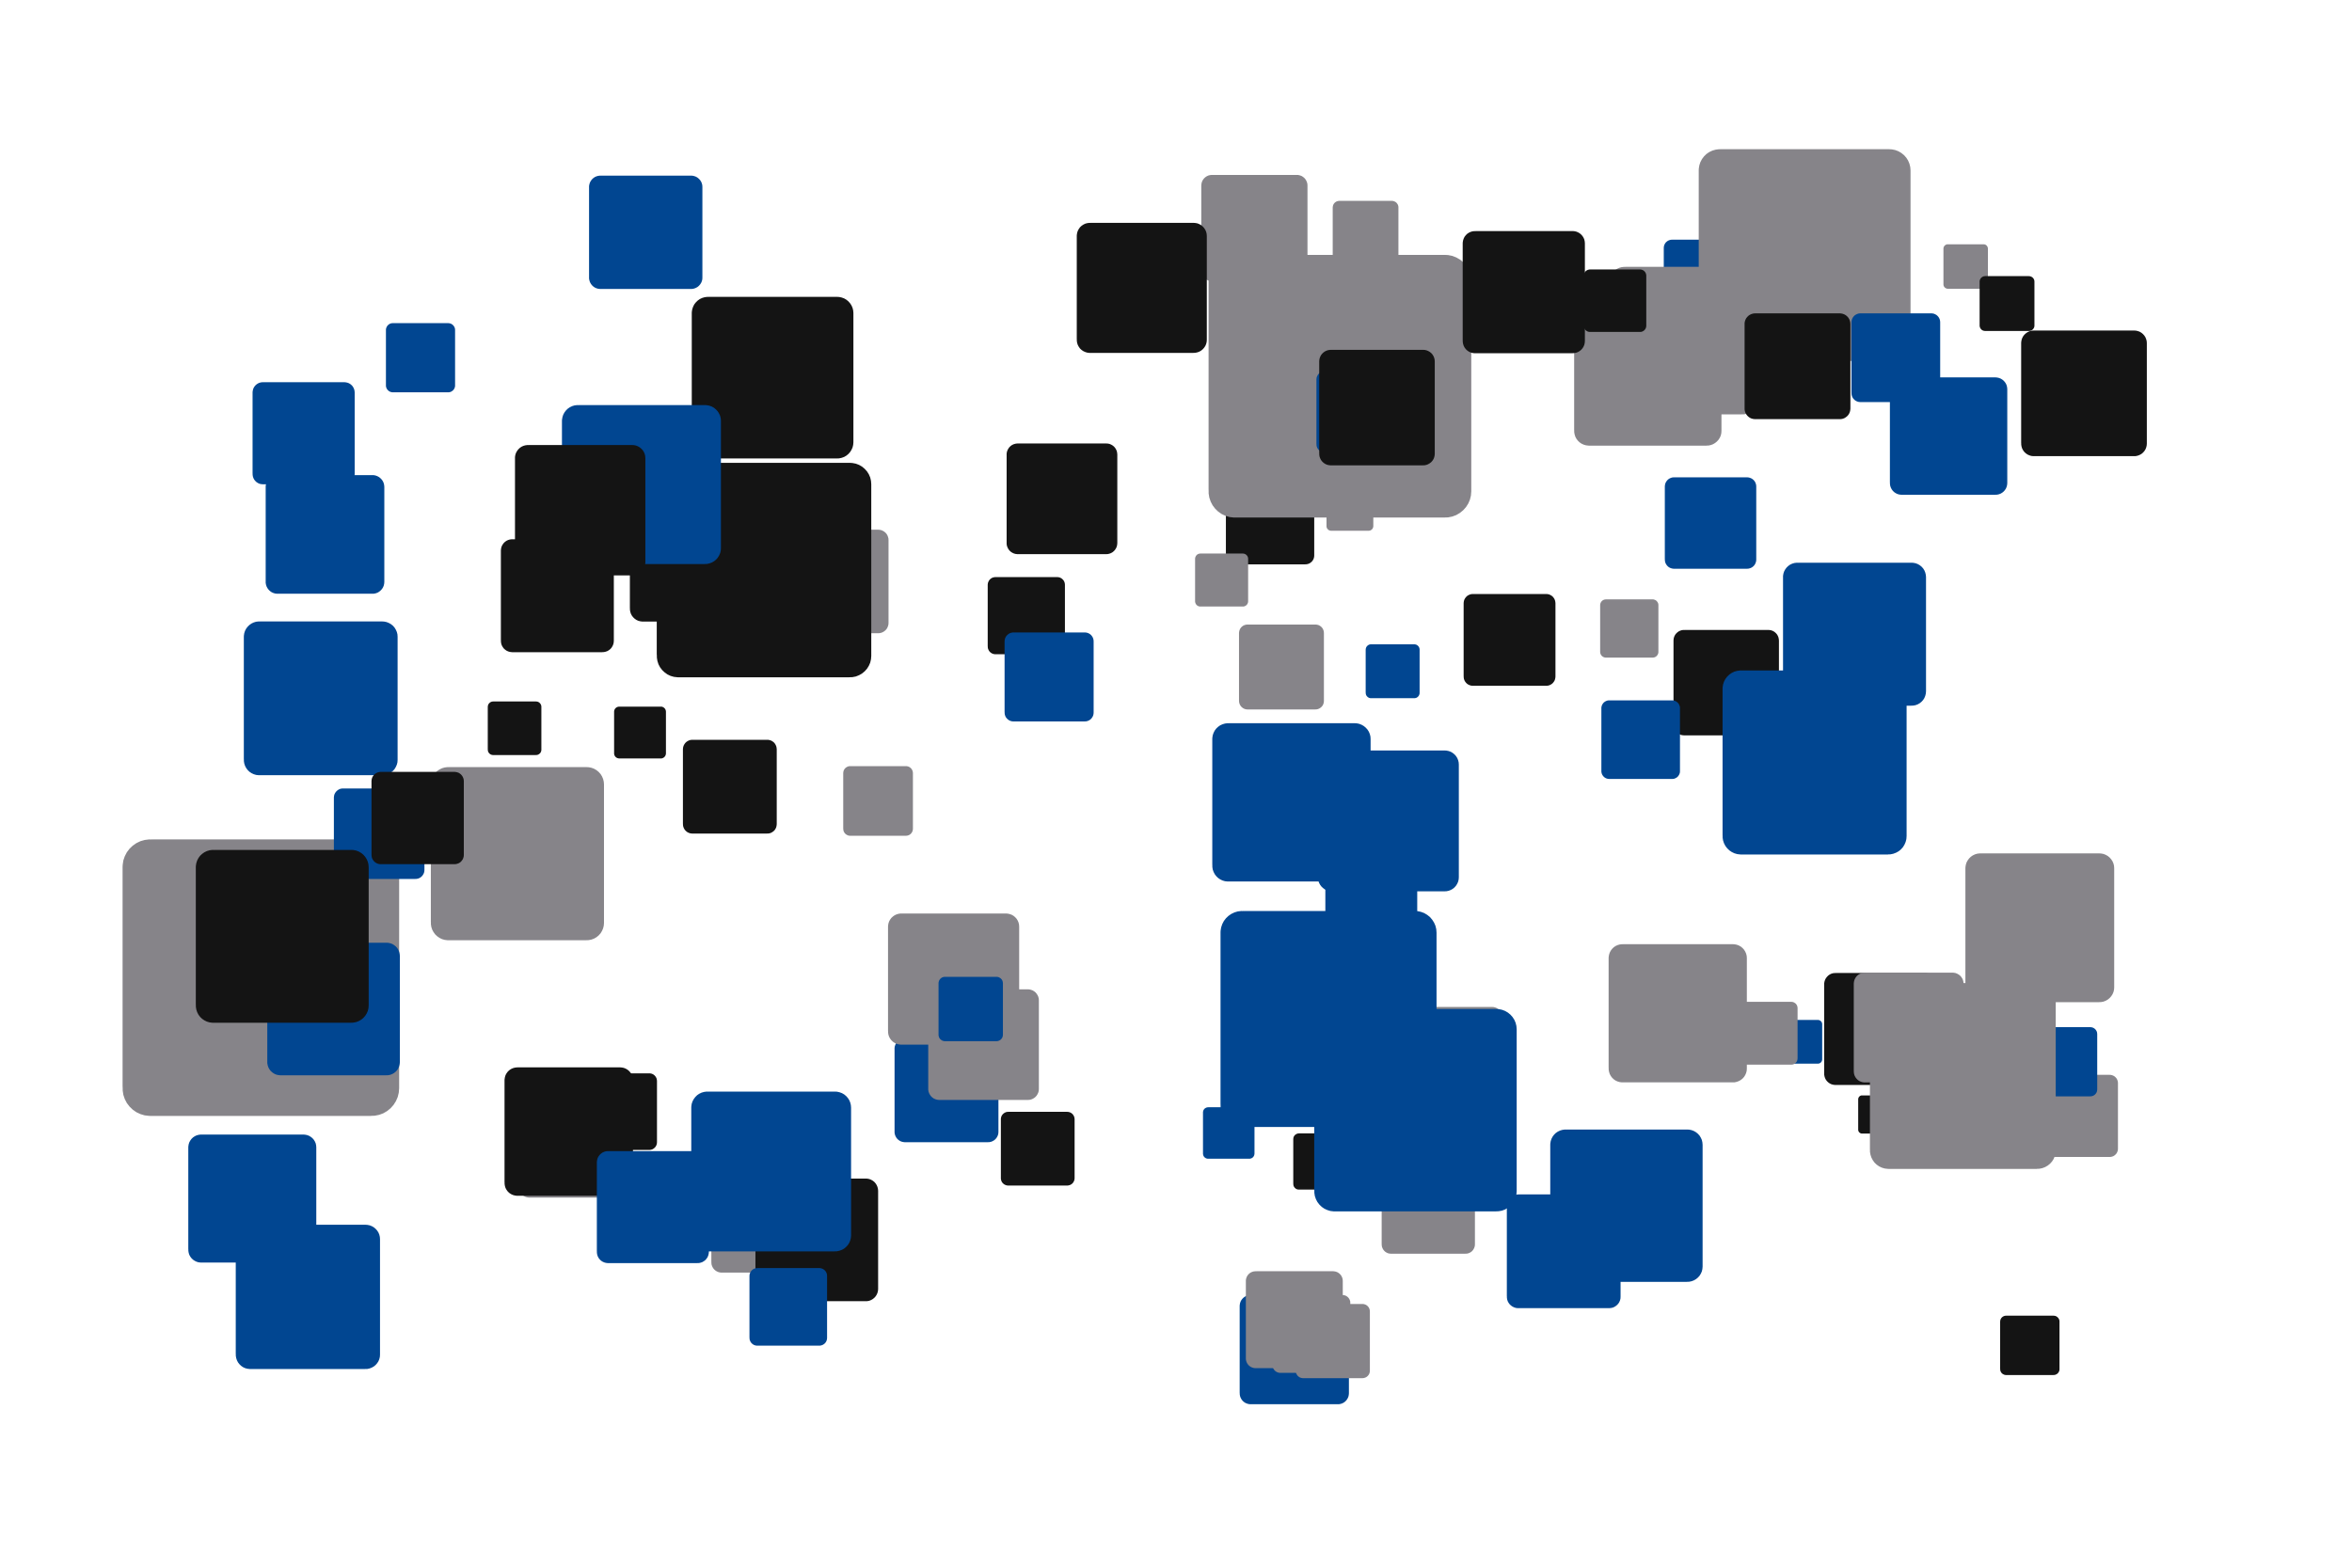 <?xml version='1.0' encoding='UTF-8' ?>
<svg xmlns='http://www.w3.org/2000/svg' xmlns:xlink='http://www.w3.org/1999/xlink' width='425.20pt' height='283.46pt' viewBox='0 0 425.20 283.46'>
<g class='svglite'>
<defs>
  <style type='text/css'><![CDATA[
    .svglite line, .svglite polyline, .svglite polygon, .svglite path, .svglite rect, .svglite circle {
      fill: none;
      stroke: #000000;
      stroke-linecap: round;
      stroke-linejoin: round;
      stroke-miterlimit: 10.00;
    }
    .svglite text {
      white-space: pre;
    }
    .svglite g.glyphgroup path {
      fill: inherit;
      stroke: none;
    }
  ]]></style>
</defs>
<rect width='100%' height='100%' style='stroke: none; fill: none;'/>
<defs>
  <clipPath id='cpMC4wMHw0MjUuMjB8MC4wMHwyODMuNDY='>
    <rect x='0.00' y='0.00' width='425.20' height='283.46' />
  </clipPath>
</defs>
<g clip-path='url(#cpMC4wMHw0MjUuMjB8MC4wMHwyODMuNDY=)'>
<rect x='0.00' y='0.00' width='425.20' height='283.46' style='stroke-width: 0.00; stroke: none;' />
<polygon points='182.27,214.37 192.93,214.37 192.88,214.37 193.09,214.36 193.30,214.31 193.51,214.24 193.69,214.13 193.86,214.00 194.00,213.84 194.11,213.65 194.20,213.46 194.25,213.25 194.27,213.03 194.27,213.03 194.27,202.37 194.27,202.37 194.25,202.16 194.20,201.95 194.11,201.75 194.00,201.57 193.86,201.41 193.69,201.27 193.51,201.17 193.30,201.09 193.09,201.05 192.93,201.04 182.27,201.04 182.43,201.05 182.22,201.04 182.00,201.06 181.80,201.12 181.60,201.22 181.43,201.34 181.27,201.49 181.14,201.66 181.04,201.85 180.98,202.05 180.94,202.26 180.94,202.37 180.94,213.03 180.94,212.93 180.94,213.14 180.98,213.35 181.04,213.56 181.14,213.75 181.27,213.92 181.43,214.07 181.60,214.19 181.80,214.28 182.00,214.34 182.22,214.37 ' style='stroke-width: 0.00; fill: #141414;' />
<polygon points='367.66,82.48 385.84,82.48 385.75,82.48 386.11,82.47 386.47,82.39 386.81,82.26 387.13,82.08 387.41,81.85 387.65,81.58 387.85,81.27 387.99,80.93 388.08,80.57 388.11,80.21 388.11,80.21 388.11,62.04 388.11,62.04 388.08,61.67 387.99,61.32 387.85,60.98 387.65,60.67 387.41,60.40 387.13,60.17 386.81,59.98 386.47,59.86 386.11,59.78 385.84,59.77 367.66,59.77 367.94,59.78 367.57,59.77 367.21,59.81 366.86,59.91 366.53,60.07 366.23,60.28 365.96,60.53 365.74,60.82 365.57,61.15 365.46,61.49 365.40,61.85 365.39,62.04 365.39,80.21 365.40,80.03 365.40,80.39 365.46,80.75 365.57,81.10 365.74,81.42 365.96,81.72 366.23,81.97 366.53,82.18 366.86,82.33 367.21,82.44 367.57,82.48 ' style='stroke-width: 0.00; fill: #141414;' />
<polygon points='287.24,80.58 308.55,80.58 308.44,80.57 308.87,80.56 309.29,80.47 309.69,80.32 310.06,80.10 310.39,79.83 310.68,79.51 310.91,79.15 311.08,78.76 311.18,78.34 311.21,77.91 311.21,77.91 311.21,56.60 311.21,56.60 311.18,56.18 311.08,55.76 310.91,55.37 310.68,55.00 310.39,54.68 310.06,54.41 309.69,54.20 309.29,54.05 308.87,53.96 308.55,53.94 287.24,53.94 287.56,53.96 287.13,53.94 286.71,53.99 286.30,54.11 285.91,54.30 285.56,54.54 285.25,54.84 284.99,55.18 284.79,55.56 284.66,55.97 284.59,56.39 284.58,56.60 284.58,77.91 284.59,77.70 284.59,78.13 284.66,78.55 284.79,78.96 284.99,79.34 285.25,79.68 285.56,79.98 285.91,80.22 286.30,80.40 286.71,80.52 287.13,80.57 ' style='stroke-width: 0.00; fill: #868489;' />
<polygon points='251.47,226.69 264.95,226.69 264.88,226.69 265.16,226.68 265.42,226.63 265.67,226.53 265.91,226.40 266.12,226.23 266.30,226.02 266.44,225.79 266.55,225.54 266.62,225.28 266.64,225.01 266.64,225.01 266.64,211.53 266.64,211.53 266.62,211.26 266.55,210.99 266.44,210.74 266.30,210.51 266.12,210.31 265.91,210.14 265.67,210.00 265.42,209.91 265.16,209.85 264.95,209.84 251.47,209.84 251.67,209.85 251.40,209.84 251.13,209.87 250.87,209.95 250.63,210.07 250.40,210.22 250.21,210.41 250.04,210.63 249.92,210.87 249.83,211.12 249.79,211.39 249.78,211.53 249.78,225.01 249.79,224.87 249.79,225.15 249.83,225.41 249.92,225.67 250.04,225.91 250.21,226.13 250.40,226.32 250.63,226.47 250.87,226.59 251.13,226.66 251.40,226.69 ' style='stroke-width: 0.00; fill: #868489;' />
<polygon points='27.16,201.78 67.16,201.78 66.96,201.77 67.76,201.74 68.55,201.58 69.30,201.30 70.00,200.89 70.62,200.38 71.15,199.78 71.58,199.10 71.90,198.36 72.09,197.58 72.16,196.78 72.16,196.78 72.16,156.78 72.16,156.78 72.09,155.98 71.90,155.20 71.58,154.46 71.15,153.78 70.62,153.17 70.00,152.66 69.30,152.26 68.55,151.98 67.76,151.82 67.16,151.78 27.16,151.78 27.76,151.82 26.96,151.78 26.16,151.88 25.39,152.10 24.66,152.45 24.00,152.91 23.42,153.46 22.93,154.11 22.56,154.82 22.30,155.58 22.18,156.38 22.16,156.78 22.16,196.78 22.18,196.38 22.18,197.18 22.30,197.97 22.56,198.74 22.93,199.45 23.42,200.09 24.00,200.65 24.66,201.11 25.39,201.45 26.16,201.68 26.96,201.77 ' style='stroke-width: 0.00; fill: #868489;' />
<polygon points='333.15,123.69 343.04,123.69 342.99,123.69 343.19,123.68 343.39,123.64 343.57,123.57 343.75,123.47 343.90,123.35 344.03,123.20 344.14,123.03 344.22,122.85 344.26,122.66 344.28,122.46 344.28,122.46 344.28,112.56 344.28,112.56 344.26,112.36 344.22,112.17 344.14,111.99 344.03,111.82 343.90,111.67 343.75,111.54 343.57,111.44 343.39,111.37 343.19,111.33 343.04,111.32 333.15,111.32 333.30,111.33 333.10,111.33 332.90,111.35 332.71,111.40 332.53,111.49 332.37,111.60 332.22,111.74 332.10,111.90 332.01,112.08 331.95,112.27 331.92,112.46 331.91,112.56 331.91,122.46 331.92,122.36 331.92,122.56 331.95,122.75 332.01,122.94 332.10,123.12 332.22,123.28 332.37,123.41 332.53,123.53 332.71,123.61 332.90,123.67 333.10,123.69 ' style='stroke-width: 0.00; fill: #141414;' />
<polygon points='300.75,68.01 313.08,68.01 313.02,68.01 313.27,68.00 313.51,67.95 313.74,67.86 313.96,67.74 314.15,67.58 314.32,67.40 314.45,67.19 314.55,66.96 314.61,66.72 314.63,66.47 314.63,66.47 314.63,54.13 314.63,54.13 314.61,53.88 314.55,53.64 314.45,53.42 314.32,53.21 314.15,53.02 313.96,52.86 313.74,52.74 313.51,52.65 313.27,52.60 313.08,52.59 300.75,52.59 300.93,52.60 300.68,52.59 300.44,52.62 300.20,52.69 299.98,52.80 299.77,52.94 299.59,53.11 299.44,53.31 299.33,53.53 299.25,53.76 299.21,54.01 299.20,54.13 299.20,66.47 299.21,66.34 299.21,66.59 299.25,66.84 299.33,67.07 299.44,67.29 299.59,67.49 299.77,67.66 299.98,67.80 300.20,67.91 300.44,67.98 300.68,68.01 ' style='stroke-width: 0.00; fill: #868489;' />
<polygon points='95.74,216.55 111.96,216.55 111.88,216.55 112.20,216.54 112.52,216.47 112.83,216.35 113.11,216.19 113.36,215.98 113.58,215.74 113.76,215.46 113.88,215.16 113.96,214.85 113.99,214.52 113.99,214.52 113.99,198.30 113.99,198.30 113.96,197.98 113.88,197.66 113.76,197.36 113.58,197.09 113.36,196.84 113.11,196.64 112.83,196.47 112.52,196.36 112.20,196.29 111.96,196.28 95.74,196.28 95.99,196.29 95.66,196.28 95.34,196.32 95.02,196.41 94.73,196.55 94.46,196.73 94.22,196.96 94.03,197.22 93.88,197.51 93.77,197.82 93.72,198.14 93.71,198.30 93.71,214.52 93.72,214.36 93.72,214.69 93.77,215.01 93.88,215.32 94.03,215.61 94.22,215.87 94.46,216.09 94.73,216.28 95.02,216.42 95.34,216.51 95.66,216.55 ' style='stroke-width: 0.00; fill: #868489;' />
<polygon points='218.41,209.52 225.86,209.52 225.82,209.52 225.97,209.51 226.11,209.48 226.25,209.43 226.38,209.36 226.50,209.26 226.60,209.15 226.68,209.02 226.74,208.88 226.77,208.74 226.79,208.59 226.79,208.59 226.79,201.15 226.79,201.15 226.77,201.00 226.74,200.85 226.68,200.71 226.60,200.59 226.50,200.47 226.38,200.38 226.25,200.30 226.11,200.25 225.97,200.22 225.86,200.21 218.41,200.21 218.52,200.22 218.37,200.22 218.22,200.23 218.08,200.28 217.95,200.34 217.82,200.42 217.71,200.53 217.62,200.65 217.55,200.78 217.51,200.92 217.48,201.07 217.48,201.15 217.48,208.59 217.48,208.52 217.48,208.66 217.51,208.81 217.55,208.95 217.62,209.09 217.71,209.21 217.82,209.31 217.95,209.40 218.08,209.46 218.22,209.50 218.37,209.52 ' style='stroke-width: 0.00; fill: #014691;' />
<polygon points='143.78,114.50 158.76,114.50 158.68,114.50 158.98,114.49 159.28,114.43 159.56,114.32 159.82,114.17 160.06,113.98 160.26,113.76 160.42,113.50 160.53,113.22 160.61,112.93 160.63,112.63 160.63,112.63 160.63,97.65 160.63,97.65 160.61,97.35 160.53,97.06 160.42,96.78 160.26,96.52 160.06,96.30 159.82,96.11 159.56,95.96 159.28,95.85 158.98,95.79 158.76,95.78 143.78,95.78 144.00,95.79 143.70,95.78 143.40,95.81 143.11,95.90 142.84,96.03 142.59,96.20 142.37,96.41 142.19,96.65 142.05,96.91 141.96,97.20 141.91,97.50 141.90,97.65 141.90,112.63 141.91,112.48 141.91,112.78 141.96,113.08 142.05,113.37 142.19,113.63 142.37,113.87 142.59,114.08 142.84,114.25 143.11,114.38 143.40,114.47 143.70,114.50 ' style='stroke-width: 0.00; fill: #868489;' />
<polygon points='45.23,247.55 66.10,247.55 65.99,247.54 66.41,247.53 66.82,247.44 67.21,247.29 67.58,247.08 67.90,246.82 68.18,246.50 68.41,246.15 68.57,245.76 68.67,245.36 68.70,244.94 68.70,244.94 68.70,224.07 68.70,224.07 68.67,223.65 68.57,223.24 68.41,222.86 68.18,222.50 67.90,222.19 67.58,221.92 67.21,221.71 66.82,221.56 66.41,221.48 66.10,221.46 45.23,221.46 45.54,221.48 45.12,221.46 44.71,221.51 44.30,221.63 43.92,221.81 43.58,222.05 43.28,222.34 43.02,222.67 42.83,223.05 42.70,223.44 42.63,223.86 42.62,224.07 42.62,244.94 42.63,244.73 42.63,245.15 42.70,245.56 42.83,245.96 43.02,246.33 43.28,246.67 43.58,246.96 43.92,247.20 44.30,247.38 44.71,247.49 45.12,247.54 ' style='stroke-width: 0.00; fill: #014691;' />
<polygon points='240.81,161.17 261.18,161.17 261.08,161.17 261.49,161.15 261.89,161.07 262.28,160.92 262.63,160.72 262.95,160.46 263.22,160.15 263.44,159.80 263.60,159.43 263.70,159.03 263.73,158.62 263.73,158.62 263.73,138.24 263.73,138.24 263.70,137.84 263.60,137.44 263.44,137.06 263.22,136.71 262.95,136.41 262.63,136.15 262.28,135.94 261.89,135.80 261.49,135.72 261.18,135.70 240.81,135.70 241.11,135.72 240.70,135.70 240.30,135.75 239.90,135.86 239.53,136.04 239.20,136.27 238.90,136.56 238.65,136.88 238.46,137.25 238.33,137.63 238.27,138.04 238.26,138.24 238.26,158.62 238.27,158.42 238.27,158.83 238.33,159.23 238.46,159.62 238.65,159.98 238.90,160.31 239.20,160.59 239.53,160.83 239.90,161.00 240.30,161.12 240.70,161.17 ' style='stroke-width: 0.00; fill: #014691;' />
<polygon points='219.09,50.83 234.45,50.83 234.38,50.83 234.68,50.82 234.99,50.76 235.28,50.65 235.54,50.49 235.78,50.30 235.99,50.07 236.15,49.80 236.27,49.52 236.35,49.22 236.37,48.91 236.37,48.91 236.37,33.55 236.37,33.55 236.35,33.24 236.27,32.94 236.15,32.66 235.99,32.40 235.78,32.16 235.54,31.97 235.28,31.81 234.99,31.71 234.68,31.64 234.45,31.63 219.09,31.63 219.32,31.64 219.01,31.63 218.71,31.67 218.41,31.75 218.13,31.89 217.88,32.06 217.65,32.28 217.47,32.52 217.32,32.80 217.23,33.09 217.18,33.40 217.17,33.55 217.17,48.91 217.18,48.76 217.18,49.07 217.23,49.37 217.32,49.67 217.47,49.94 217.65,50.19 217.88,50.40 218.13,50.58 218.41,50.71 218.71,50.79 219.01,50.83 ' style='stroke-width: 0.00; fill: #868489;' />
<polygon points='106.30,207.93 117.38,207.93 117.33,207.93 117.55,207.92 117.77,207.87 117.98,207.80 118.17,207.68 118.34,207.54 118.49,207.38 118.61,207.19 118.70,206.98 118.75,206.77 118.77,206.54 118.77,206.54 118.77,195.46 118.77,195.46 118.75,195.24 118.70,195.02 118.61,194.82 118.49,194.63 118.34,194.46 118.17,194.32 117.98,194.21 117.77,194.13 117.55,194.09 117.38,194.08 106.30,194.08 106.46,194.09 106.24,194.08 106.02,194.10 105.81,194.17 105.61,194.26 105.42,194.39 105.26,194.54 105.13,194.72 105.02,194.92 104.95,195.13 104.92,195.35 104.91,195.46 104.91,206.54 104.92,206.43 104.92,206.66 104.95,206.88 105.02,207.09 105.13,207.28 105.26,207.46 105.42,207.62 105.61,207.74 105.81,207.84 106.02,207.90 106.24,207.93 ' style='stroke-width: 0.00; fill: #141414;' />
<polygon points='234.82,215.10 242.95,215.10 242.91,215.10 243.07,215.09 243.23,215.06 243.38,215.00 243.52,214.92 243.65,214.82 243.76,214.70 243.85,214.56 243.91,214.41 243.95,214.25 243.96,214.09 243.96,214.09 243.96,205.96 243.96,205.96 243.95,205.79 243.91,205.64 243.85,205.49 243.76,205.35 243.65,205.22 243.52,205.12 243.38,205.04 243.23,204.98 243.07,204.95 242.95,204.94 234.82,204.94 234.94,204.95 234.78,204.94 234.62,204.96 234.46,205.01 234.31,205.08 234.18,205.17 234.06,205.28 233.96,205.41 233.88,205.56 233.83,205.71 233.81,205.88 233.80,205.96 233.80,214.09 233.81,214.00 233.81,214.17 233.83,214.33 233.88,214.48 233.96,214.63 234.06,214.76 234.18,214.87 234.31,214.97 234.46,215.04 234.62,215.08 234.78,215.10 ' style='stroke-width: 0.00; fill: #141414;' />
<polygon points='369.52,209.20 381.40,209.20 381.34,209.20 381.58,209.19 381.81,209.14 382.04,209.06 382.24,208.94 382.43,208.78 382.59,208.61 382.72,208.40 382.81,208.18 382.87,207.95 382.89,207.71 382.89,207.71 382.89,195.84 382.89,195.84 382.87,195.60 382.81,195.37 382.72,195.15 382.59,194.94 382.43,194.77 382.24,194.61 382.04,194.50 381.81,194.41 381.58,194.36 381.40,194.35 369.52,194.35 369.70,194.36 369.46,194.35 369.23,194.38 369.00,194.45 368.78,194.55 368.58,194.69 368.41,194.85 368.27,195.04 368.16,195.25 368.08,195.48 368.04,195.72 368.04,195.84 368.04,207.71 368.04,207.59 368.04,207.83 368.08,208.07 368.16,208.30 368.27,208.51 368.41,208.70 368.58,208.86 368.78,209.00 369.00,209.10 369.23,209.17 369.46,209.20 ' style='stroke-width: 0.00; fill: #868489;' />
<polygon points='163.59,206.53 178.62,206.53 178.55,206.53 178.85,206.52 179.15,206.46 179.43,206.35 179.69,206.20 179.93,206.01 180.13,205.78 180.29,205.52 180.41,205.25 180.48,204.95 180.50,204.65 180.50,204.65 180.50,189.62 180.50,189.62 180.48,189.32 180.41,189.03 180.29,188.75 180.13,188.49 179.93,188.27 179.69,188.08 179.43,187.92 179.15,187.82 178.85,187.76 178.62,187.74 163.59,187.74 163.82,187.76 163.52,187.74 163.22,187.78 162.93,187.87 162.66,188.00 162.41,188.17 162.19,188.38 162.01,188.62 161.87,188.89 161.77,189.17 161.72,189.47 161.72,189.62 161.72,204.65 161.72,204.50 161.72,204.80 161.77,205.10 161.87,205.39 162.01,205.66 162.19,205.90 162.41,206.11 162.66,206.28 162.93,206.41 163.22,206.49 163.52,206.53 ' style='stroke-width: 0.00; fill: #014691;' />
<polygon points='50.71,194.43 69.89,194.43 69.79,194.43 70.18,194.42 70.56,194.34 70.92,194.20 71.25,194.01 71.55,193.77 71.81,193.48 72.01,193.15 72.16,192.80 72.25,192.42 72.29,192.04 72.29,192.04 72.29,172.86 72.29,172.86 72.25,172.48 72.16,172.10 72.01,171.75 71.81,171.42 71.55,171.13 71.25,170.89 70.92,170.69 70.56,170.56 70.18,170.48 69.89,170.46 50.71,170.46 51.00,170.48 50.62,170.46 50.23,170.51 49.86,170.62 49.51,170.78 49.20,171.00 48.92,171.27 48.69,171.58 48.51,171.92 48.39,172.29 48.32,172.67 48.32,172.86 48.32,192.04 48.32,191.84 48.32,192.23 48.39,192.61 48.51,192.98 48.69,193.32 48.92,193.63 49.20,193.89 49.51,194.11 49.86,194.28 50.23,194.38 50.62,194.43 ' style='stroke-width: 0.00; fill: #014691;' />
<polygon points='179.96,118.30 191.12,118.30 191.07,118.30 191.29,118.29 191.51,118.25 191.72,118.17 191.91,118.05 192.09,117.91 192.24,117.74 192.36,117.55 192.45,117.35 192.50,117.13 192.52,116.91 192.52,116.91 192.52,105.74 192.52,105.74 192.50,105.52 192.45,105.30 192.36,105.09 192.24,104.90 192.09,104.74 191.91,104.59 191.72,104.48 191.51,104.40 191.29,104.36 191.12,104.35 179.96,104.35 180.13,104.36 179.90,104.35 179.68,104.38 179.46,104.44 179.26,104.53 179.08,104.66 178.91,104.82 178.78,105.00 178.68,105.20 178.60,105.41 178.57,105.63 178.56,105.74 178.56,116.91 178.57,116.79 178.57,117.02 178.60,117.24 178.68,117.45 178.78,117.65 178.91,117.83 179.08,117.99 179.26,118.11 179.46,118.21 179.68,118.27 179.90,118.30 ' style='stroke-width: 0.00; fill: #141414;' />
<polygon points='81.02,170.01 106.06,170.01 105.94,170.01 106.44,169.99 106.93,169.89 107.41,169.71 107.84,169.46 108.23,169.14 108.57,168.76 108.83,168.33 109.03,167.87 109.15,167.38 109.19,166.88 109.19,166.88 109.19,141.84 109.19,141.84 109.15,141.34 109.03,140.85 108.83,140.38 108.57,139.96 108.23,139.58 107.84,139.26 107.41,139.01 106.93,138.83 106.44,138.73 106.06,138.71 81.02,138.71 81.40,138.73 80.90,138.71 80.40,138.77 79.91,138.91 79.46,139.13 79.04,139.41 78.68,139.76 78.38,140.17 78.14,140.61 77.98,141.09 77.90,141.59 77.89,141.84 77.89,166.88 77.90,166.63 77.90,167.13 77.98,167.63 78.14,168.11 78.38,168.55 78.68,168.96 79.04,169.30 79.46,169.59 79.91,169.81 80.40,169.95 80.90,170.01 ' style='stroke-width: 0.00; fill: #868489;' />
<polygon points='256.42,198.79 269.79,198.79 269.72,198.79 269.99,198.78 270.26,198.73 270.51,198.63 270.74,198.50 270.95,198.33 271.13,198.13 271.27,197.90 271.38,197.65 271.44,197.39 271.46,197.12 271.46,197.12 271.46,183.75 271.46,183.75 271.44,183.48 271.38,183.22 271.27,182.98 271.13,182.75 270.95,182.55 270.74,182.38 270.51,182.24 270.26,182.15 269.99,182.09 269.79,182.08 256.42,182.08 256.62,182.09 256.35,182.08 256.09,182.11 255.83,182.19 255.59,182.30 255.37,182.46 255.17,182.64 255.01,182.86 254.88,183.10 254.80,183.35 254.76,183.62 254.75,183.75 254.75,197.12 254.76,196.99 254.76,197.26 254.80,197.52 254.88,197.78 255.01,198.01 255.17,198.23 255.37,198.42 255.59,198.57 255.83,198.68 256.09,198.76 256.35,198.79 ' style='stroke-width: 0.00; fill: #868489;' />
<polygon points='183.98,100.20 199.99,100.20 199.91,100.20 200.23,100.19 200.55,100.12 200.85,100.01 201.13,99.85 201.38,99.64 201.59,99.40 201.76,99.13 201.89,98.83 201.96,98.52 201.99,98.20 201.99,98.20 201.99,82.19 201.99,82.19 201.96,81.87 201.89,81.55 201.76,81.26 201.59,80.98 201.38,80.74 201.13,80.54 200.85,80.38 200.55,80.26 200.23,80.20 199.99,80.19 183.98,80.19 184.22,80.20 183.90,80.19 183.58,80.23 183.27,80.32 182.98,80.45 182.71,80.64 182.48,80.86 182.29,81.12 182.14,81.40 182.03,81.71 181.98,82.03 181.98,82.19 181.98,98.20 181.98,98.04 181.98,98.36 182.03,98.68 182.14,98.98 182.29,99.27 182.48,99.53 182.71,99.75 182.98,99.93 183.27,100.07 183.58,100.16 183.90,100.20 ' style='stroke-width: 0.00; fill: #141414;' />
<polygon points='225.53,128.28 237.81,128.28 237.75,128.28 237.99,128.27 238.24,128.22 238.47,128.13 238.68,128.00 238.87,127.85 239.04,127.66 239.17,127.46 239.26,127.23 239.32,126.99 239.34,126.74 239.34,126.74 239.34,114.46 239.34,114.46 239.32,114.21 239.26,113.97 239.17,113.75 239.04,113.54 238.87,113.35 238.68,113.20 238.47,113.07 238.24,112.99 237.99,112.94 237.81,112.93 225.53,112.93 225.71,112.94 225.47,112.93 225.22,112.96 224.98,113.03 224.76,113.13 224.56,113.27 224.38,113.44 224.23,113.64 224.12,113.86 224.04,114.09 224.00,114.34 223.99,114.46 223.99,126.74 224.00,126.62 224.00,126.87 224.04,127.11 224.12,127.34 224.23,127.56 224.38,127.76 224.56,127.93 224.76,128.07 224.98,128.18 225.22,128.25 225.47,128.28 ' style='stroke-width: 0.00; fill: #868489;' />
<polygon points='237.90,151.66 245.54,151.66 245.50,151.66 245.65,151.65 245.80,151.62 245.95,151.57 246.08,151.49 246.20,151.39 246.30,151.28 246.38,151.15 246.44,151.01 246.48,150.86 246.49,150.71 246.49,150.71 246.49,143.07 246.49,143.07 246.48,142.91 246.44,142.76 246.38,142.62 246.30,142.49 246.20,142.38 246.08,142.28 245.95,142.20 245.80,142.15 245.65,142.12 245.54,142.11 237.90,142.11 238.01,142.12 237.86,142.11 237.71,142.13 237.56,142.17 237.42,142.24 237.29,142.33 237.18,142.43 237.09,142.56 237.02,142.69 236.97,142.84 236.95,142.99 236.94,143.07 236.94,150.71 236.95,150.63 236.95,150.78 236.97,150.93 237.02,151.08 237.09,151.22 237.18,151.34 237.29,151.45 237.42,151.53 237.56,151.60 237.71,151.64 237.86,151.66 ' style='stroke-width: 0.00; fill: #014691;' />
<polygon points='130.45,230.11 145.28,230.11 145.21,230.11 145.50,230.10 145.80,230.04 146.08,229.93 146.33,229.78 146.56,229.60 146.76,229.37 146.92,229.12 147.04,228.85 147.11,228.56 147.13,228.26 147.13,228.26 147.13,213.43 147.13,213.43 147.11,213.13 147.04,212.84 146.92,212.57 146.76,212.32 146.56,212.09 146.33,211.91 146.08,211.76 145.80,211.65 145.50,211.59 145.28,211.58 130.45,211.58 130.68,211.59 130.38,211.58 130.08,211.61 129.80,211.70 129.53,211.83 129.28,212.00 129.07,212.20 128.89,212.44 128.75,212.70 128.65,212.99 128.61,213.28 128.60,213.43 128.60,228.26 128.61,228.11 128.61,228.41 128.65,228.70 128.75,228.98 128.89,229.25 129.07,229.49 129.28,229.69 129.53,229.86 129.80,229.99 130.08,230.07 130.38,230.11 ' style='stroke-width: 0.00; fill: #868489;' />
<polygon points='46.86,140.17 69.10,140.17 68.99,140.17 69.44,140.15 69.88,140.06 70.29,139.90 70.68,139.68 71.03,139.40 71.33,139.06 71.56,138.68 71.74,138.27 71.85,137.84 71.88,137.39 71.88,137.39 71.88,115.15 71.88,115.15 71.85,114.70 71.74,114.27 71.56,113.86 71.33,113.48 71.03,113.14 70.68,112.86 70.29,112.64 69.88,112.48 69.44,112.39 69.10,112.37 46.86,112.37 47.20,112.39 46.75,112.37 46.30,112.42 45.87,112.55 45.47,112.74 45.10,113.00 44.78,113.31 44.51,113.66 44.30,114.06 44.16,114.48 44.09,114.93 44.08,115.15 44.08,137.39 44.09,137.17 44.09,137.62 44.16,138.06 44.30,138.48 44.51,138.88 44.78,139.24 45.10,139.55 45.47,139.80 45.87,139.99 46.30,140.12 46.75,140.17 ' style='stroke-width: 0.00; fill: #014691;' />
<polygon points='226.09,253.91 241.89,253.91 241.81,253.91 242.12,253.90 242.44,253.83 242.73,253.72 243.01,253.56 243.25,253.36 243.46,253.12 243.63,252.85 243.76,252.56 243.83,252.25 243.86,251.94 243.86,251.94 243.86,236.14 243.86,236.14 243.83,235.82 243.76,235.51 243.63,235.22 243.46,234.95 243.25,234.71 243.01,234.51 242.73,234.35 242.44,234.24 242.12,234.18 241.89,234.16 226.09,234.16 226.33,234.18 226.01,234.17 225.69,234.20 225.39,234.29 225.10,234.43 224.84,234.61 224.61,234.83 224.42,235.08 224.27,235.36 224.17,235.67 224.12,235.98 224.11,236.14 224.11,251.94 224.12,251.78 224.12,252.09 224.17,252.41 224.27,252.71 224.42,252.99 224.61,253.25 224.84,253.47 225.10,253.65 225.39,253.78 225.69,253.87 226.01,253.91 ' style='stroke-width: 0.00; fill: #014691;' />
<polygon points='336.62,204.97 342.15,204.97 342.12,204.97 342.23,204.96 342.34,204.94 342.44,204.90 342.54,204.85 342.62,204.78 342.70,204.69 342.76,204.60 342.80,204.50 342.83,204.39 342.84,204.28 342.84,204.28 342.84,198.76 342.84,198.76 342.83,198.65 342.80,198.54 342.76,198.44 342.70,198.34 342.62,198.26 342.54,198.19 342.44,198.13 342.34,198.09 342.23,198.07 342.15,198.07 336.62,198.07 336.71,198.07 336.60,198.07 336.48,198.08 336.38,198.11 336.28,198.16 336.19,198.22 336.11,198.30 336.04,198.39 335.99,198.49 335.95,198.59 335.93,198.70 335.93,198.76 335.93,204.28 335.93,204.22 335.93,204.33 335.95,204.44 335.99,204.55 336.04,204.65 336.11,204.74 336.19,204.81 336.28,204.88 336.38,204.92 336.48,204.96 336.60,204.97 ' style='stroke-width: 0.00; fill: #141414;' />
<polygon points='302.27,58.19 314.14,58.19 314.08,58.19 314.32,58.18 314.55,58.13 314.78,58.04 314.98,57.93 315.17,57.77 315.33,57.60 315.46,57.39 315.55,57.17 315.61,56.94 315.63,56.70 315.63,56.70 315.63,44.83 315.63,44.83 315.61,44.59 315.55,44.36 315.46,44.14 315.33,43.94 315.17,43.76 314.98,43.61 314.78,43.49 314.55,43.40 314.32,43.35 314.14,43.34 302.27,43.34 302.44,43.35 302.21,43.34 301.97,43.37 301.74,43.44 301.52,43.54 301.33,43.68 301.15,43.84 301.01,44.03 300.90,44.25 300.82,44.47 300.79,44.71 300.78,44.83 300.78,56.70 300.79,56.58 300.79,56.82 300.82,57.06 300.90,57.29 301.01,57.50 301.15,57.69 301.33,57.85 301.52,57.99 301.74,58.09 301.97,58.16 302.21,58.19 ' style='stroke-width: 0.00; fill: #014691;' />
<polygon points='222.02,159.39 244.92,159.39 244.81,159.39 245.27,159.37 245.72,159.28 246.15,159.12 246.55,158.89 246.90,158.60 247.21,158.25 247.46,157.86 247.64,157.44 247.75,156.99 247.78,156.53 247.78,156.53 247.78,133.63 247.78,133.63 247.75,133.17 247.64,132.73 247.46,132.30 247.21,131.91 246.90,131.57 246.55,131.28 246.15,131.05 245.72,130.88 245.27,130.79 244.92,130.77 222.02,130.77 222.37,130.79 221.91,130.77 221.45,130.83 221.01,130.96 220.59,131.15 220.21,131.42 219.88,131.73 219.60,132.10 219.39,132.51 219.24,132.95 219.17,133.40 219.16,133.63 219.16,156.53 219.17,156.30 219.17,156.76 219.24,157.22 219.39,157.65 219.60,158.06 219.88,158.43 220.21,158.75 220.59,159.01 221.01,159.21 221.45,159.34 221.91,159.39 ' style='stroke-width: 0.00; fill: #014691;' />
<polygon points='322.30,192.33 328.63,192.33 328.60,192.33 328.73,192.32 328.85,192.30 328.97,192.25 329.08,192.19 329.18,192.11 329.27,192.01 329.33,191.91 329.38,191.79 329.41,191.67 329.42,191.54 329.42,191.54 329.42,185.21 329.42,185.21 329.41,185.08 329.38,184.96 329.33,184.84 329.27,184.74 329.18,184.64 329.08,184.56 328.97,184.50 328.85,184.45 328.73,184.43 328.63,184.42 322.30,184.42 322.40,184.43 322.27,184.42 322.15,184.44 322.02,184.47 321.91,184.53 321.80,184.60 321.71,184.69 321.64,184.79 321.58,184.90 321.54,185.02 321.52,185.15 321.51,185.21 321.51,191.54 321.52,191.48 321.52,191.60 321.54,191.73 321.58,191.85 321.64,191.96 321.71,192.06 321.80,192.15 321.91,192.22 322.02,192.28 322.15,192.31 322.27,192.33 ' style='stroke-width: 0.00; fill: #014691;' />
<polygon points='314.74,192.51 323.83,192.51 323.78,192.51 323.97,192.50 324.15,192.47 324.32,192.40 324.47,192.31 324.62,192.19 324.74,192.06 324.84,191.90 324.91,191.73 324.95,191.56 324.97,191.37 324.97,191.37 324.97,182.28 324.97,182.28 324.95,182.10 324.91,181.92 324.84,181.76 324.74,181.60 324.62,181.46 324.47,181.35 324.32,181.26 324.15,181.19 323.97,181.16 323.83,181.15 314.74,181.15 314.88,181.16 314.69,181.15 314.51,181.17 314.34,181.22 314.17,181.30 314.02,181.40 313.89,181.53 313.78,181.68 313.69,181.84 313.64,182.01 313.61,182.19 313.60,182.28 313.60,191.37 313.61,191.28 313.61,191.47 313.64,191.65 313.69,191.82 313.78,191.98 313.89,192.13 314.02,192.25 314.17,192.36 314.34,192.44 314.51,192.49 314.69,192.51 ' style='stroke-width: 0.00; fill: #868489;' />
<polygon points='138.79,235.28 156.53,235.28 156.44,235.28 156.80,235.27 157.15,235.20 157.48,235.07 157.79,234.89 158.07,234.66 158.30,234.40 158.49,234.10 158.63,233.77 158.72,233.42 158.75,233.07 158.75,233.07 158.75,215.32 158.75,215.32 158.72,214.97 158.63,214.62 158.49,214.29 158.30,213.99 158.07,213.72 157.79,213.50 157.48,213.32 157.15,213.19 156.80,213.12 156.53,213.11 138.79,213.11 139.06,213.12 138.70,213.11 138.35,213.15 138.00,213.25 137.68,213.40 137.39,213.61 137.13,213.85 136.91,214.14 136.75,214.46 136.64,214.79 136.58,215.15 136.57,215.32 136.57,233.07 136.58,232.89 136.58,233.24 136.64,233.60 136.75,233.93 136.91,234.25 137.13,234.54 137.39,234.78 137.68,234.99 138.00,235.14 138.35,235.24 138.70,235.28 ' style='stroke-width: 0.00; fill: #141414;' />
<polygon points='293.67,74.92 315.01,74.92 314.90,74.92 315.33,74.91 315.75,74.82 316.15,74.67 316.52,74.45 316.85,74.18 317.14,73.86 317.37,73.50 317.54,73.10 317.64,72.69 317.67,72.26 317.67,72.26 317.67,50.92 317.67,50.92 317.64,50.49 317.54,50.08 317.37,49.68 317.14,49.32 316.85,49.00 316.52,48.73 316.15,48.51 315.75,48.36 315.33,48.27 315.01,48.25 293.67,48.25 293.99,48.27 293.56,48.26 293.14,48.31 292.72,48.43 292.34,48.61 291.98,48.85 291.67,49.15 291.42,49.50 291.22,49.88 291.08,50.28 291.01,50.71 291.00,50.92 291.00,72.26 291.01,72.04 291.01,72.47 291.08,72.90 291.22,73.30 291.42,73.68 291.67,74.03 291.98,74.32 292.34,74.57 292.72,74.75 293.14,74.87 293.56,74.92 ' style='stroke-width: 0.00; fill: #868489;' />
<polygon points='324.92,127.60 345.60,127.60 345.50,127.60 345.91,127.58 346.32,127.50 346.71,127.35 347.07,127.14 347.39,126.88 347.67,126.57 347.89,126.22 348.05,125.83 348.15,125.43 348.19,125.01 348.19,125.01 348.19,104.33 348.19,104.33 348.15,103.92 348.05,103.52 347.89,103.13 347.67,102.78 347.39,102.47 347.07,102.21 346.71,102.00 346.32,101.85 345.91,101.77 345.60,101.75 324.92,101.75 325.23,101.77 324.82,101.75 324.40,101.80 324.00,101.92 323.63,102.09 323.29,102.33 322.99,102.62 322.74,102.95 322.54,103.32 322.41,103.72 322.34,104.13 322.34,104.33 322.34,125.01 322.34,124.81 322.34,125.22 322.41,125.63 322.54,126.03 322.74,126.40 322.99,126.73 323.29,127.02 323.63,127.25 324.00,127.43 324.40,127.55 324.82,127.60 ' style='stroke-width: 0.00; fill: #014691;' />
<polygon points='223.22,102.05 236.00,102.05 235.93,102.04 236.19,102.03 236.44,101.98 236.68,101.89 236.90,101.76 237.10,101.60 237.27,101.41 237.41,101.19 237.51,100.95 237.57,100.70 237.59,100.45 237.59,100.45 237.59,87.67 237.59,87.67 237.57,87.41 237.51,87.16 237.41,86.93 237.27,86.71 237.10,86.52 236.90,86.35 236.68,86.23 236.44,86.13 236.19,86.08 236.00,86.07 223.22,86.07 223.41,86.08 223.15,86.07 222.90,86.10 222.65,86.18 222.42,86.29 222.21,86.43 222.02,86.61 221.87,86.82 221.75,87.04 221.67,87.29 221.62,87.54 221.62,87.67 221.62,100.45 221.62,100.32 221.62,100.58 221.67,100.83 221.75,101.07 221.87,101.30 222.02,101.51 222.21,101.69 222.42,101.83 222.65,101.94 222.90,102.01 223.15,102.04 ' style='stroke-width: 0.00; fill: #141414;' />
<polygon points='242.12,48.20 251.62,48.20 251.58,48.20 251.77,48.19 251.95,48.16 252.13,48.09 252.30,47.99 252.45,47.87 252.57,47.73 252.68,47.57 252.75,47.39 252.80,47.20 252.81,47.01 252.81,47.01 252.81,37.51 252.81,37.51 252.80,37.32 252.75,37.13 252.68,36.96 252.57,36.80 252.45,36.65 252.30,36.53 252.13,36.44 251.95,36.37 251.77,36.33 251.62,36.32 242.12,36.32 242.26,36.33 242.07,36.32 241.88,36.35 241.70,36.40 241.53,36.48 241.37,36.59 241.23,36.72 241.12,36.87 241.03,37.04 240.97,37.23 240.94,37.41 240.93,37.51 240.93,47.01 240.94,46.92 240.94,47.11 240.97,47.30 241.03,47.48 241.12,47.65 241.23,47.80 241.37,47.93 241.53,48.04 241.70,48.13 241.88,48.18 242.07,48.20 ' style='stroke-width: 0.00; fill: #868489;' />
<polygon points='116.19,112.39 134.80,112.39 134.71,112.39 135.08,112.37 135.45,112.30 135.80,112.16 136.12,111.98 136.41,111.74 136.66,111.46 136.86,111.14 137.01,110.80 137.10,110.44 137.13,110.06 137.13,110.06 137.13,91.46 137.13,91.46 137.10,91.08 137.01,90.72 136.86,90.37 136.66,90.06 136.41,89.78 136.12,89.54 135.80,89.35 135.45,89.22 135.08,89.15 134.80,89.13 116.19,89.13 116.47,89.15 116.10,89.13 115.73,89.18 115.37,89.28 115.03,89.44 114.72,89.65 114.45,89.91 114.23,90.21 114.05,90.54 113.94,90.90 113.88,91.27 113.87,91.46 113.87,110.06 113.88,109.88 113.88,110.25 113.94,110.62 114.05,110.97 114.23,111.31 114.45,111.60 114.72,111.86 115.03,112.08 115.37,112.24 115.73,112.34 116.10,112.39 ' style='stroke-width: 0.00; fill: #141414;' />
<polygon points='125.16,150.72 138.72,150.72 138.65,150.72 138.93,150.71 139.19,150.66 139.45,150.56 139.68,150.42 139.90,150.25 140.08,150.05 140.22,149.82 140.33,149.57 140.39,149.30 140.42,149.03 140.42,149.03 140.42,135.47 140.42,135.47 140.39,135.19 140.33,134.93 140.22,134.68 140.08,134.45 139.90,134.24 139.68,134.07 139.45,133.93 139.19,133.84 138.93,133.78 138.72,133.77 125.16,133.77 125.36,133.78 125.09,133.77 124.82,133.80 124.56,133.88 124.31,134.00 124.09,134.15 123.89,134.34 123.73,134.56 123.60,134.80 123.51,135.06 123.47,135.33 123.46,135.47 123.46,149.03 123.47,148.89 123.47,149.17 123.51,149.43 123.60,149.69 123.73,149.94 123.89,150.15 124.09,150.34 124.31,150.50 124.56,150.61 124.82,150.69 125.09,150.72 ' style='stroke-width: 0.00; fill: #141414;' />
<polygon points='183.22,130.45 196.10,130.45 196.04,130.45 196.30,130.44 196.55,130.39 196.79,130.30 197.02,130.17 197.22,130.01 197.39,129.81 197.53,129.59 197.63,129.35 197.69,129.10 197.71,128.84 197.71,128.84 197.71,115.97 197.71,115.97 197.69,115.71 197.63,115.46 197.53,115.22 197.39,115.00 197.22,114.80 197.02,114.64 196.79,114.51 196.55,114.42 196.30,114.37 196.10,114.36 183.22,114.36 183.42,114.37 183.16,114.36 182.90,114.39 182.65,114.46 182.42,114.57 182.21,114.72 182.02,114.90 181.86,115.10 181.74,115.33 181.66,115.58 181.62,115.84 181.61,115.97 181.61,128.84 181.62,128.72 181.62,128.97 181.66,129.23 181.74,129.48 181.86,129.71 182.02,129.91 182.21,130.09 182.42,130.24 182.65,130.35 182.90,130.42 183.16,130.45 ' style='stroke-width: 0.00; fill: #014691;' />
<polygon points='331.80,196.18 348.00,196.18 347.92,196.18 348.24,196.16 348.56,196.10 348.87,195.98 349.15,195.82 349.40,195.61 349.62,195.37 349.79,195.09 349.92,194.79 350.00,194.48 350.02,194.15 350.02,194.15 350.02,177.96 350.02,177.96 350.00,177.63 349.92,177.32 349.79,177.02 349.62,176.74 349.40,176.50 349.15,176.29 348.87,176.13 348.56,176.01 348.24,175.95 348.00,175.93 331.80,175.93 332.05,175.95 331.72,175.94 331.40,175.97 331.08,176.06 330.79,176.20 330.52,176.39 330.29,176.62 330.09,176.88 329.94,177.16 329.84,177.47 329.78,177.79 329.78,177.96 329.78,194.15 329.78,193.99 329.78,194.32 329.84,194.64 329.94,194.95 330.09,195.24 330.29,195.50 330.52,195.72 330.79,195.91 331.08,196.05 331.40,196.14 331.72,196.18 ' style='stroke-width: 0.00; fill: #141414;' />
<polygon points='71.02,70.94 81.02,70.94 80.97,70.94 81.17,70.93 81.37,70.89 81.56,70.82 81.73,70.71 81.89,70.59 82.02,70.44 82.13,70.27 82.21,70.08 82.26,69.89 82.27,69.69 82.27,69.69 82.27,59.68 82.27,59.68 82.26,59.48 82.21,59.28 82.13,59.10 82.02,58.93 81.89,58.78 81.73,58.65 81.56,58.55 81.37,58.48 81.17,58.44 81.02,58.43 71.02,58.43 71.17,58.44 70.97,58.43 70.77,58.45 70.57,58.51 70.39,58.59 70.23,58.71 70.08,58.85 69.96,59.01 69.87,59.19 69.80,59.38 69.77,59.58 69.77,59.68 69.77,69.69 69.77,69.58 69.77,69.79 69.80,69.98 69.87,70.18 69.96,70.35 70.08,70.51 70.23,70.65 70.39,70.77 70.57,70.85 70.77,70.91 70.97,70.94 ' style='stroke-width: 0.00; fill: #014691;' />
<polygon points='162.92,188.89 181.88,188.89 181.79,188.89 182.17,188.87 182.54,188.80 182.90,188.66 183.23,188.47 183.52,188.23 183.78,187.94 183.98,187.62 184.13,187.27 184.22,186.90 184.25,186.52 184.25,186.52 184.25,167.55 184.25,167.55 184.22,167.17 184.13,166.80 183.98,166.45 183.78,166.13 183.52,165.84 183.23,165.60 182.90,165.41 182.54,165.28 182.17,165.20 181.88,165.18 162.92,165.18 163.20,165.20 162.82,165.18 162.44,165.23 162.07,165.34 161.73,165.50 161.42,165.72 161.14,165.98 160.91,166.29 160.73,166.62 160.61,166.99 160.55,167.36 160.54,167.55 160.54,186.52 160.55,186.33 160.55,186.71 160.61,187.09 160.73,187.45 160.91,187.79 161.14,188.09 161.42,188.36 161.73,188.57 162.07,188.74 162.44,188.84 162.82,188.89 ' style='stroke-width: 0.00; fill: #868489;' />
<polygon points='153.70,151.12 163.78,151.12 163.73,151.12 163.93,151.11 164.13,151.07 164.32,151.00 164.49,150.90 164.65,150.77 164.78,150.62 164.89,150.45 164.97,150.26 165.02,150.06 165.04,149.86 165.04,149.86 165.04,139.79 165.04,139.79 165.02,139.58 164.97,139.39 164.89,139.20 164.78,139.03 164.65,138.88 164.49,138.75 164.32,138.65 164.13,138.58 163.93,138.54 163.78,138.53 153.70,138.53 153.85,138.54 153.65,138.53 153.45,138.55 153.26,138.61 153.07,138.70 152.91,138.81 152.76,138.95 152.64,139.11 152.54,139.29 152.48,139.49 152.45,139.69 152.44,139.79 152.44,149.86 152.45,149.76 152.45,149.96 152.48,150.16 152.54,150.36 152.64,150.54 152.76,150.70 152.91,150.84 153.07,150.95 153.26,151.04 153.45,151.10 153.65,151.12 ' style='stroke-width: 0.00; fill: #868489;' />
<polygon points='293.31,195.71 313.30,195.71 313.20,195.71 313.60,195.70 314.00,195.61 314.37,195.47 314.72,195.27 315.03,195.02 315.30,194.72 315.51,194.38 315.67,194.01 315.77,193.62 315.80,193.21 315.80,193.21 315.80,173.23 315.80,173.23 315.77,172.83 315.67,172.44 315.51,172.07 315.30,171.73 315.03,171.43 314.72,171.17 314.37,170.97 314.00,170.83 313.60,170.75 313.30,170.73 293.31,170.73 293.61,170.75 293.21,170.73 292.81,170.78 292.43,170.89 292.06,171.06 291.73,171.29 291.44,171.57 291.20,171.89 291.01,172.25 290.89,172.63 290.82,173.03 290.81,173.23 290.81,193.21 290.82,193.01 290.82,193.42 290.89,193.81 291.01,194.19 291.20,194.55 291.44,194.87 291.73,195.15 292.06,195.38 292.43,195.55 292.81,195.66 293.21,195.71 ' style='stroke-width: 0.00; fill: #868489;' />
<polygon points='136.90,243.32 148.11,243.32 148.06,243.32 148.28,243.31 148.51,243.26 148.72,243.18 148.91,243.07 149.09,242.93 149.24,242.76 149.36,242.57 149.45,242.36 149.50,242.14 149.52,241.92 149.52,241.92 149.52,230.70 149.52,230.70 149.50,230.47 149.45,230.25 149.36,230.05 149.24,229.85 149.09,229.69 148.91,229.54 148.72,229.43 148.51,229.35 148.28,229.30 148.11,229.29 136.90,229.29 137.06,229.30 136.84,229.30 136.62,229.32 136.40,229.39 136.19,229.48 136.01,229.61 135.85,229.77 135.71,229.95 135.61,230.15 135.53,230.36 135.50,230.58 135.49,230.70 135.49,241.92 135.50,241.80 135.50,242.03 135.53,242.25 135.61,242.47 135.71,242.67 135.85,242.85 136.01,243.00 136.19,243.13 136.40,243.23 136.62,243.29 136.84,243.32 ' style='stroke-width: 0.00; fill: #014691;' />
<polygon points='93.53,216.22 112.11,216.22 112.02,216.22 112.39,216.20 112.76,216.13 113.10,216.00 113.43,215.81 113.72,215.57 113.97,215.29 114.17,214.98 114.31,214.63 114.40,214.27 114.43,213.90 114.43,213.90 114.43,195.32 114.43,195.32 114.40,194.95 114.31,194.59 114.17,194.24 113.97,193.93 113.72,193.65 113.43,193.41 113.10,193.22 112.76,193.09 112.39,193.02 112.11,193.00 93.53,193.00 93.81,193.02 93.44,193.00 93.07,193.05 92.71,193.15 92.37,193.31 92.06,193.52 91.79,193.78 91.57,194.08 91.39,194.41 91.28,194.77 91.22,195.13 91.21,195.32 91.21,213.90 91.22,213.71 91.22,214.09 91.28,214.45 91.39,214.81 91.57,215.14 91.79,215.44 92.06,215.70 92.37,215.91 92.71,216.07 93.07,216.17 93.44,216.22 ' style='stroke-width: 0.00; fill: #141414;' />
<polygon points='304.45,132.97 319.69,132.97 319.62,132.96 319.92,132.95 320.22,132.89 320.51,132.78 320.77,132.63 321.01,132.43 321.22,132.20 321.38,131.95 321.50,131.66 321.57,131.37 321.60,131.06 321.60,131.06 321.60,115.81 321.60,115.81 321.57,115.51 321.50,115.21 321.38,114.93 321.22,114.67 321.01,114.44 320.77,114.24 320.51,114.09 320.22,113.98 319.92,113.92 319.69,113.91 304.45,113.91 304.67,113.92 304.37,113.91 304.06,113.94 303.77,114.03 303.49,114.16 303.24,114.34 303.02,114.55 302.83,114.79 302.69,115.07 302.59,115.36 302.55,115.66 302.54,115.81 302.54,131.06 302.55,130.91 302.55,131.21 302.59,131.52 302.69,131.81 302.83,132.08 303.02,132.32 303.24,132.54 303.49,132.71 303.77,132.84 304.06,132.93 304.37,132.96 ' style='stroke-width: 0.00; fill: #141414;' />
<polygon points='310.93,65.27 341.56,65.27 341.40,65.27 342.02,65.25 342.62,65.12 343.20,64.90 343.73,64.60 344.21,64.21 344.62,63.74 344.95,63.22 345.19,62.66 345.34,62.06 345.39,61.44 345.39,61.44 345.39,30.81 345.39,30.81 345.34,30.20 345.19,29.60 344.95,29.03 344.62,28.51 344.21,28.05 343.73,27.66 343.20,27.35 342.62,27.13 342.02,27.01 341.56,26.98 310.93,26.98 311.39,27.01 310.77,26.98 310.16,27.06 309.57,27.23 309.01,27.49 308.50,27.84 308.06,28.27 307.69,28.76 307.40,29.31 307.21,29.89 307.11,30.50 307.10,30.81 307.10,61.44 307.11,61.14 307.11,61.75 307.21,62.36 307.40,62.95 307.69,63.49 308.06,63.98 308.50,64.41 309.01,64.76 309.57,65.02 310.16,65.20 310.77,65.27 ' style='stroke-width: 0.00; fill: #868489;' />
<polygon points='287.45,60.02 296.49,60.02 296.44,60.02 296.63,60.02 296.80,59.98 296.97,59.92 297.13,59.82 297.27,59.71 297.39,59.57 297.49,59.42 297.56,59.25 297.60,59.08 297.62,58.89 297.62,58.89 297.62,49.85 297.62,49.85 297.60,49.67 297.56,49.50 297.49,49.33 297.39,49.17 297.27,49.04 297.13,48.92 296.97,48.83 296.80,48.77 296.63,48.73 296.49,48.72 287.45,48.72 287.58,48.73 287.40,48.72 287.22,48.75 287.05,48.80 286.88,48.87 286.73,48.98 286.60,49.10 286.49,49.25 286.41,49.41 286.35,49.58 286.32,49.76 286.32,49.85 286.32,58.89 286.32,58.80 286.32,58.99 286.35,59.16 286.41,59.34 286.49,59.50 286.60,59.64 286.73,59.77 286.88,59.87 287.05,59.95 287.22,60.00 287.40,60.02 ' style='stroke-width: 0.00; fill: #141414;' />
<polygon points='92.59,117.93 108.93,117.93 108.84,117.92 109.17,117.91 109.49,117.84 109.80,117.73 110.09,117.56 110.34,117.36 110.56,117.11 110.73,116.83 110.86,116.53 110.94,116.21 110.97,115.88 110.97,115.88 110.97,99.55 110.97,99.55 110.94,99.22 110.86,98.90 110.73,98.60 110.56,98.32 110.34,98.08 110.09,97.87 109.80,97.71 109.49,97.59 109.17,97.52 108.93,97.51 92.59,97.51 92.84,97.52 92.51,97.51 92.18,97.55 91.87,97.64 91.57,97.78 91.30,97.97 91.06,98.20 90.87,98.46 90.71,98.75 90.61,99.06 90.56,99.39 90.55,99.55 90.55,115.88 90.56,115.72 90.56,116.05 90.61,116.37 90.71,116.68 90.87,116.97 91.06,117.24 91.30,117.46 91.57,117.65 91.87,117.79 92.18,117.88 92.51,117.92 ' style='stroke-width: 0.00; fill: #141414;' />
<polygon points='169.81,198.89 185.81,198.89 185.73,198.89 186.05,198.88 186.37,198.82 186.67,198.70 186.95,198.54 187.20,198.34 187.41,198.10 187.58,197.82 187.71,197.53 187.79,197.21 187.81,196.89 187.81,196.89 187.81,180.89 187.81,180.89 187.79,180.57 187.71,180.25 187.58,179.96 187.41,179.69 187.20,179.44 186.95,179.24 186.67,179.08 186.37,178.97 186.05,178.90 185.81,178.89 169.81,178.89 170.05,178.90 169.73,178.89 169.41,178.93 169.10,179.02 168.81,179.15 168.54,179.34 168.31,179.56 168.12,179.82 167.97,180.10 167.86,180.41 167.81,180.73 167.81,180.89 167.81,196.89 167.81,196.73 167.81,197.05 167.86,197.37 167.97,197.68 168.12,197.96 168.31,198.22 168.54,198.44 168.81,198.63 169.10,198.76 169.41,198.85 169.73,198.89 ' style='stroke-width: 0.00; fill: #868489;' />
<polygon points='122.61,122.47 153.64,122.47 153.48,122.46 154.10,122.44 154.72,122.32 155.30,122.09 155.84,121.78 156.32,121.39 156.74,120.92 157.07,120.39 157.32,119.82 157.46,119.21 157.51,118.59 157.51,118.59 157.51,87.57 157.51,87.57 157.46,86.94 157.32,86.34 157.07,85.76 156.74,85.24 156.32,84.77 155.84,84.37 155.30,84.06 154.72,83.84 154.10,83.72 153.64,83.69 122.61,83.69 123.08,83.72 122.46,83.69 121.84,83.77 121.24,83.94 120.67,84.21 120.16,84.56 119.71,84.99 119.33,85.49 119.04,86.05 118.85,86.64 118.75,87.25 118.73,87.57 118.73,118.59 118.75,118.28 118.75,118.90 118.85,119.52 119.04,120.11 119.33,120.66 119.71,121.16 120.16,121.59 120.67,121.95 121.24,122.22 121.84,122.39 122.46,122.46 ' style='stroke-width: 0.00; fill: #141414;' />
<polygon points='240.65,95.97 247.42,95.97 247.39,95.97 247.52,95.96 247.66,95.94 247.78,95.89 247.90,95.82 248.01,95.73 248.10,95.63 248.17,95.52 248.22,95.39 248.26,95.26 248.27,95.12 248.27,95.12 248.27,88.36 248.27,88.36 248.26,88.22 248.22,88.09 248.17,87.96 248.10,87.85 248.01,87.75 247.90,87.66 247.78,87.59 247.66,87.54 247.52,87.52 247.42,87.51 240.65,87.51 240.76,87.52 240.62,87.51 240.48,87.53 240.35,87.56 240.23,87.62 240.12,87.70 240.02,87.79 239.94,87.90 239.87,88.02 239.83,88.15 239.81,88.29 239.81,88.36 239.81,95.12 239.81,95.06 239.81,95.19 239.83,95.33 239.87,95.46 239.94,95.58 240.02,95.68 240.12,95.78 240.23,95.86 240.35,95.91 240.48,95.95 240.62,95.97 ' style='stroke-width: 0.00; fill: #868489;' />
<polygon points='352.14,52.21 358.58,52.21 358.55,52.21 358.68,52.21 358.80,52.18 358.93,52.13 359.04,52.07 359.14,51.99 359.22,51.89 359.29,51.78 359.34,51.66 359.37,51.54 359.38,51.41 359.38,51.41 359.38,44.97 359.38,44.97 359.37,44.84 359.34,44.72 359.29,44.60 359.22,44.49 359.14,44.39 359.04,44.31 358.93,44.24 358.80,44.20 358.68,44.17 358.58,44.17 352.14,44.17 352.24,44.17 352.11,44.17 351.98,44.18 351.86,44.22 351.74,44.27 351.63,44.35 351.54,44.44 351.46,44.54 351.40,44.65 351.36,44.78 351.34,44.91 351.34,44.97 351.34,51.41 351.34,51.34 351.34,51.47 351.36,51.60 351.40,51.72 351.46,51.84 351.54,51.94 351.63,52.03 351.74,52.10 351.86,52.16 351.98,52.20 352.11,52.21 ' style='stroke-width: 0.00; fill: #868489;' />
<polygon points='36.35,228.29 54.87,228.29 54.78,228.29 55.15,228.28 55.51,228.20 55.86,228.07 56.18,227.88 56.47,227.65 56.72,227.37 56.92,227.06 57.07,226.71 57.15,226.35 57.18,225.98 57.18,225.98 57.18,207.46 57.18,207.46 57.15,207.09 57.07,206.73 56.92,206.39 56.72,206.07 56.47,205.79 56.18,205.56 55.86,205.37 55.51,205.24 55.15,205.17 54.87,205.15 36.35,205.15 36.63,205.17 36.26,205.15 35.89,205.20 35.53,205.30 35.20,205.46 34.89,205.67 34.62,205.93 34.40,206.23 34.22,206.56 34.11,206.91 34.05,207.28 34.04,207.46 34.04,225.98 34.05,225.79 34.05,226.17 34.11,226.53 34.22,226.89 34.40,227.22 34.62,227.51 34.89,227.77 35.20,227.98 35.53,228.14 35.89,228.25 36.26,228.29 ' style='stroke-width: 0.00; fill: #014691;' />
<polygon points='231.45,248.24 242.71,248.24 242.65,248.24 242.88,248.23 243.10,248.18 243.31,248.10 243.51,247.99 243.68,247.84 243.83,247.67 243.95,247.48 244.04,247.28 244.10,247.06 244.11,246.83 244.11,246.83 244.11,235.58 244.11,235.58 244.10,235.35 244.04,235.13 243.95,234.92 243.83,234.73 243.68,234.56 243.51,234.42 243.31,234.30 243.10,234.22 242.88,234.18 242.71,234.17 231.45,234.17 231.62,234.18 231.40,234.17 231.17,234.20 230.95,234.26 230.75,234.36 230.56,234.49 230.40,234.64 230.26,234.82 230.16,235.02 230.09,235.24 230.05,235.46 230.05,235.58 230.05,246.83 230.05,246.72 230.05,246.94 230.09,247.17 230.16,247.38 230.26,247.58 230.40,247.76 230.56,247.92 230.75,248.05 230.95,248.14 231.17,248.21 231.40,248.24 ' style='stroke-width: 0.00; fill: #868489;' />
<polygon points='62.00,158.93 75.09,158.93 75.03,158.93 75.29,158.92 75.55,158.87 75.80,158.78 76.02,158.65 76.23,158.48 76.40,158.28 76.54,158.06 76.65,157.82 76.71,157.56 76.73,157.30 76.73,157.30 76.73,144.20 76.73,144.20 76.71,143.94 76.65,143.69 76.54,143.44 76.40,143.22 76.23,143.02 76.02,142.86 75.80,142.73 75.55,142.63 75.29,142.58 75.09,142.57 62.00,142.57 62.20,142.58 61.93,142.57 61.67,142.60 61.42,142.67 61.18,142.79 60.97,142.94 60.78,143.12 60.62,143.33 60.49,143.56 60.41,143.81 60.37,144.07 60.36,144.20 60.36,157.30 60.37,157.17 60.37,157.43 60.41,157.69 60.49,157.94 60.62,158.17 60.78,158.38 60.97,158.57 61.18,158.72 61.42,158.83 61.67,158.90 61.93,158.93 ' style='stroke-width: 0.00; fill: #014691;' />
<polygon points='127.98,82.90 151.36,82.90 151.24,82.90 151.71,82.88 152.17,82.78 152.61,82.62 153.02,82.38 153.38,82.08 153.69,81.73 153.94,81.33 154.13,80.90 154.24,80.44 154.28,79.98 154.28,79.98 154.28,56.60 154.28,56.60 154.24,56.13 154.13,55.68 153.94,55.24 153.69,54.85 153.38,54.50 153.02,54.20 152.61,53.96 152.17,53.80 151.71,53.70 151.36,53.68 127.98,53.68 128.34,53.70 127.87,53.68 127.40,53.74 126.95,53.87 126.52,54.07 126.14,54.34 125.80,54.67 125.51,55.04 125.30,55.46 125.15,55.90 125.07,56.37 125.06,56.60 125.06,79.98 125.07,79.74 125.07,80.21 125.15,80.67 125.30,81.12 125.51,81.54 125.80,81.91 126.14,82.24 126.52,82.51 126.95,82.71 127.40,82.84 127.87,82.90 ' style='stroke-width: 0.00; fill: #141414;' />
<polygon points='290.92,140.85 302.29,140.85 302.24,140.85 302.46,140.84 302.69,140.80 302.90,140.71 303.10,140.60 303.28,140.46 303.43,140.28 303.55,140.09 303.64,139.88 303.70,139.66 303.71,139.43 303.71,139.43 303.71,128.06 303.71,128.06 303.70,127.83 303.64,127.61 303.55,127.40 303.43,127.20 303.28,127.03 303.10,126.89 302.90,126.77 302.69,126.69 302.46,126.65 302.29,126.64 290.92,126.64 291.09,126.65 290.86,126.64 290.64,126.66 290.42,126.73 290.21,126.83 290.02,126.96 289.86,127.11 289.72,127.30 289.61,127.50 289.54,127.72 289.50,127.94 289.50,128.06 289.50,139.43 289.50,139.32 289.50,139.54 289.54,139.77 289.61,139.99 289.72,140.19 289.86,140.37 290.02,140.53 290.21,140.66 290.42,140.76 290.64,140.82 290.86,140.85 ' style='stroke-width: 0.00; fill: #014691;' />
<polygon points='317.30,75.79 332.61,75.79 332.53,75.79 332.84,75.78 333.14,75.72 333.43,75.61 333.69,75.45 333.93,75.26 334.14,75.03 334.30,74.77 334.42,74.49 334.49,74.19 334.52,73.88 334.52,73.88 334.52,58.58 334.52,58.58 334.49,58.27 334.42,57.97 334.30,57.69 334.14,57.43 333.93,57.20 333.69,57.00 333.43,56.85 333.14,56.74 332.84,56.68 332.61,56.66 317.30,56.66 317.53,56.68 317.22,56.66 316.92,56.70 316.62,56.79 316.34,56.92 316.09,57.09 315.87,57.31 315.68,57.55 315.54,57.83 315.44,58.12 315.39,58.42 315.39,58.58 315.39,73.88 315.39,73.73 315.39,74.03 315.44,74.34 315.54,74.63 315.68,74.90 315.87,75.15 316.09,75.36 316.34,75.54 316.62,75.67 316.92,75.75 317.22,75.79 ' style='stroke-width: 0.00; fill: #141414;' />
<polygon points='109.92,228.39 126.12,228.39 126.04,228.39 126.37,228.38 126.69,228.31 126.99,228.20 127.27,228.03 127.53,227.83 127.74,227.58 127.92,227.31 128.04,227.01 128.12,226.69 128.15,226.37 128.15,226.37 128.15,210.17 128.15,210.17 128.12,209.84 128.04,209.53 127.92,209.23 127.74,208.95 127.53,208.71 127.27,208.50 126.99,208.34 126.69,208.22 126.37,208.16 126.12,208.14 109.92,208.14 110.17,208.16 109.84,208.14 109.52,208.18 109.21,208.27 108.91,208.41 108.64,208.60 108.41,208.83 108.21,209.09 108.06,209.37 107.96,209.68 107.91,210.01 107.90,210.17 107.90,226.37 107.91,226.20 107.91,226.53 107.96,226.85 108.06,227.16 108.21,227.45 108.41,227.71 108.64,227.94 108.91,228.12 109.21,228.26 109.52,228.35 109.84,228.39 ' style='stroke-width: 0.00; fill: #014691;' />
<polygon points='343.78,89.46 360.76,89.46 360.67,89.46 361.01,89.45 361.35,89.38 361.67,89.26 361.96,89.09 362.23,88.87 362.45,88.62 362.64,88.33 362.77,88.01 362.85,87.68 362.88,87.34 362.88,87.34 362.88,70.37 362.88,70.37 362.85,70.03 362.77,69.69 362.64,69.38 362.45,69.09 362.23,68.84 361.96,68.62 361.67,68.45 361.35,68.33 361.01,68.26 360.76,68.24 343.78,68.24 344.04,68.26 343.70,68.25 343.36,68.29 343.03,68.38 342.72,68.53 342.44,68.72 342.19,68.96 341.99,69.23 341.83,69.54 341.72,69.86 341.67,70.20 341.66,70.37 341.66,87.34 341.67,87.17 341.67,87.51 341.72,87.85 341.83,88.17 341.99,88.48 342.19,88.75 342.44,88.99 342.72,89.18 343.03,89.33 343.36,89.42 343.70,89.46 ' style='stroke-width: 0.00; fill: #014691;' />
<polygon points='367.88,198.24 377.89,198.24 377.84,198.24 378.04,198.23 378.24,198.19 378.43,198.12 378.60,198.02 378.76,197.89 378.89,197.74 379.00,197.57 379.08,197.38 379.12,197.19 379.14,196.99 379.14,196.99 379.14,186.98 379.14,186.98 379.12,186.78 379.08,186.58 379.00,186.40 378.89,186.23 378.76,186.08 378.60,185.95 378.43,185.85 378.24,185.78 378.04,185.74 377.89,185.73 367.88,185.73 368.03,185.74 367.83,185.73 367.63,185.75 367.44,185.81 367.25,185.89 367.09,186.01 366.94,186.15 366.82,186.31 366.73,186.49 366.67,186.68 366.63,186.88 366.63,186.98 366.63,196.99 366.63,196.89 366.63,197.09 366.67,197.29 366.73,197.48 366.82,197.66 366.94,197.82 367.09,197.96 367.25,198.07 367.44,198.16 367.63,198.21 367.83,198.24 ' style='stroke-width: 0.00; fill: #014691;' />
<polygon points='89.15,136.53 96.90,136.53 96.86,136.52 97.02,136.52 97.17,136.49 97.32,136.43 97.45,136.35 97.57,136.26 97.68,136.14 97.76,136.01 97.82,135.86 97.86,135.71 97.87,135.56 97.87,135.56 97.87,127.81 97.87,127.81 97.86,127.65 97.82,127.50 97.76,127.36 97.68,127.23 97.57,127.11 97.45,127.01 97.32,126.93 97.17,126.88 97.02,126.85 96.90,126.84 89.15,126.84 89.27,126.85 89.11,126.84 88.96,126.86 88.81,126.90 88.67,126.97 88.54,127.06 88.43,127.17 88.33,127.29 88.26,127.43 88.21,127.58 88.19,127.73 88.18,127.81 88.18,135.56 88.19,135.48 88.19,135.63 88.21,135.79 88.26,135.94 88.33,136.07 88.43,136.20 88.54,136.31 88.67,136.40 88.81,136.46 88.96,136.51 89.11,136.52 ' style='stroke-width: 0.00; fill: #141414;' />
<polygon points='170.84,188.27 180.15,188.27 180.10,188.27 180.29,188.26 180.47,188.22 180.64,188.15 180.81,188.06 180.95,187.94 181.08,187.80 181.18,187.64 181.25,187.47 181.29,187.29 181.31,187.10 181.31,187.10 181.31,177.79 181.31,177.79 181.29,177.61 181.25,177.42 181.18,177.25 181.08,177.09 180.95,176.95 180.81,176.84 180.64,176.74 180.47,176.67 180.29,176.64 180.15,176.63 170.84,176.63 170.98,176.64 170.79,176.63 170.60,176.65 170.42,176.70 170.25,176.78 170.10,176.89 169.96,177.02 169.85,177.17 169.76,177.34 169.71,177.51 169.67,177.70 169.67,177.79 169.67,187.10 169.67,187.01 169.67,187.20 169.71,187.38 169.76,187.56 169.85,187.73 169.96,187.88 170.10,188.00 170.25,188.11 170.42,188.19 170.60,188.24 170.79,188.27 ' style='stroke-width: 0.00; fill: #014691;' />
<polygon points='274.47,236.54 290.92,236.54 290.83,236.54 291.16,236.52 291.49,236.46 291.80,236.34 292.08,236.17 292.34,235.96 292.56,235.72 292.74,235.44 292.87,235.13 292.95,234.81 292.97,234.48 292.97,234.48 292.97,218.03 292.97,218.03 292.95,217.70 292.87,217.38 292.74,217.08 292.56,216.80 292.34,216.55 292.08,216.34 291.80,216.17 291.49,216.06 291.16,215.99 290.92,215.97 274.47,215.97 274.71,215.99 274.38,215.98 274.05,216.02 273.74,216.11 273.44,216.25 273.17,216.44 272.93,216.67 272.73,216.93 272.57,217.22 272.47,217.54 272.42,217.87 272.41,218.03 272.41,234.48 272.42,234.32 272.42,234.65 272.47,234.97 272.57,235.29 272.73,235.58 272.93,235.85 273.17,236.07 273.44,236.26 273.74,236.40 274.05,236.50 274.38,236.54 ' style='stroke-width: 0.00; fill: #014691;' />
<polygon points='336.32,72.70 349.15,72.70 349.09,72.70 349.34,72.69 349.60,72.64 349.84,72.55 350.06,72.42 350.26,72.25 350.43,72.06 350.57,71.84 350.67,71.61 350.73,71.36 350.75,71.10 350.75,71.10 350.75,58.27 350.75,58.27 350.73,58.01 350.67,57.76 350.57,57.52 350.43,57.30 350.26,57.11 350.06,56.94 349.84,56.82 349.60,56.72 349.34,56.67 349.15,56.66 336.32,56.66 336.51,56.67 336.25,56.66 336.00,56.69 335.75,56.77 335.52,56.88 335.30,57.02 335.12,57.20 334.96,57.41 334.84,57.64 334.76,57.88 334.72,58.14 334.71,58.27 334.71,71.10 334.72,70.97 334.72,71.23 334.76,71.48 334.84,71.73 334.96,71.96 335.12,72.16 335.30,72.34 335.52,72.49 335.75,72.60 336.00,72.67 336.25,72.70 ' style='stroke-width: 0.00; fill: #014691;' />
<polygon points='362.67,248.63 371.25,248.63 371.21,248.63 371.38,248.62 371.55,248.59 371.71,248.52 371.86,248.44 371.99,248.33 372.11,248.20 372.20,248.05 372.27,247.90 372.31,247.73 372.32,247.56 372.32,247.56 372.32,238.97 372.32,238.97 372.31,238.80 372.27,238.63 372.20,238.47 372.11,238.33 371.99,238.20 371.86,238.09 371.71,238.00 371.55,237.94 371.38,237.91 371.25,237.90 362.67,237.90 362.80,237.91 362.62,237.90 362.45,237.92 362.29,237.97 362.13,238.04 361.99,238.14 361.86,238.26 361.76,238.40 361.68,238.55 361.62,238.72 361.60,238.89 361.59,238.97 361.59,247.56 361.60,247.47 361.60,247.64 361.62,247.81 361.68,247.98 361.76,248.13 361.86,248.27 361.99,248.39 362.13,248.48 362.29,248.56 362.45,248.61 362.62,248.63 ' style='stroke-width: 0.00; fill: #141414;' />
<polygon points='337.11,195.72 352.99,195.72 352.91,195.72 353.23,195.71 353.55,195.64 353.84,195.53 354.12,195.37 354.37,195.17 354.58,194.93 354.75,194.66 354.88,194.37 354.95,194.06 354.98,193.74 354.98,193.74 354.98,177.86 354.98,177.86 354.95,177.54 354.88,177.23 354.75,176.94 354.58,176.67 354.37,176.43 354.12,176.23 353.84,176.07 353.55,175.95 353.23,175.89 352.99,175.87 337.11,175.87 337.35,175.89 337.03,175.88 336.72,175.91 336.41,176.00 336.12,176.14 335.86,176.32 335.63,176.54 335.44,176.80 335.29,177.08 335.19,177.38 335.14,177.70 335.13,177.86 335.13,193.74 335.14,193.58 335.14,193.90 335.19,194.21 335.29,194.52 335.44,194.80 335.63,195.05 335.86,195.28 336.12,195.46 336.41,195.59 336.72,195.68 337.03,195.72 ' style='stroke-width: 0.00; fill: #868489;' />
<polygon points='50.17,107.36 67.34,107.36 67.25,107.36 67.59,107.35 67.93,107.28 68.26,107.16 68.56,106.98 68.82,106.76 69.05,106.51 69.24,106.21 69.37,105.90 69.45,105.56 69.48,105.22 69.48,105.22 69.48,88.05 69.48,88.05 69.45,87.71 69.37,87.37 69.24,87.06 69.05,86.76 68.82,86.51 68.56,86.29 68.26,86.12 67.93,85.99 67.59,85.92 67.34,85.91 50.17,85.91 50.43,85.92 50.09,85.91 49.74,85.95 49.41,86.05 49.10,86.20 48.82,86.39 48.57,86.63 48.36,86.91 48.20,87.21 48.09,87.54 48.03,87.88 48.03,88.05 48.03,105.22 48.03,105.04 48.03,105.39 48.09,105.73 48.20,106.06 48.36,106.36 48.57,106.64 48.82,106.88 49.10,107.08 49.41,107.22 49.74,107.32 50.09,107.36 ' style='stroke-width: 0.00; fill: #014691;' />
<polygon points='47.51,87.57 62.27,87.57 62.20,87.56 62.49,87.55 62.78,87.49 63.06,87.39 63.32,87.24 63.55,87.05 63.75,86.83 63.90,86.58 64.02,86.30 64.09,86.02 64.12,85.72 64.12,85.72 64.12,70.96 64.12,70.96 64.09,70.66 64.02,70.37 63.90,70.10 63.75,69.85 63.55,69.63 63.32,69.44 63.06,69.29 62.78,69.19 62.49,69.13 62.27,69.11 47.51,69.11 47.73,69.13 47.43,69.11 47.14,69.15 46.85,69.23 46.59,69.36 46.34,69.53 46.13,69.73 45.95,69.97 45.81,70.23 45.72,70.52 45.67,70.81 45.66,70.96 45.66,85.72 45.67,85.57 45.67,85.87 45.72,86.16 45.81,86.44 45.95,86.71 46.13,86.94 46.34,87.15 46.59,87.32 46.85,87.45 47.14,87.53 47.43,87.56 ' style='stroke-width: 0.00; fill: #014691;' />
<polygon points='290.33,118.91 298.76,118.91 298.72,118.91 298.89,118.90 299.05,118.87 299.21,118.81 299.36,118.73 299.49,118.62 299.60,118.49 299.69,118.35 299.76,118.19 299.80,118.03 299.81,117.86 299.81,117.86 299.81,109.43 299.81,109.43 299.80,109.26 299.76,109.09 299.69,108.94 299.60,108.80 299.49,108.67 299.36,108.56 299.21,108.48 299.05,108.42 298.89,108.38 298.76,108.37 290.33,108.37 290.46,108.38 290.29,108.38 290.12,108.40 289.96,108.44 289.80,108.52 289.66,108.61 289.54,108.73 289.44,108.87 289.36,109.02 289.31,109.18 289.28,109.34 289.28,109.43 289.28,117.86 289.28,117.77 289.28,117.94 289.31,118.11 289.36,118.27 289.44,118.42 289.54,118.56 289.66,118.67 289.80,118.77 289.96,118.84 290.12,118.89 290.29,118.91 ' style='stroke-width: 0.00; fill: #868489;' />
<polygon points='223.23,93.58 261.23,93.58 261.04,93.58 261.80,93.55 262.55,93.40 263.27,93.13 263.93,92.74 264.52,92.26 265.03,91.69 265.44,91.04 265.74,90.34 265.92,89.60 265.98,88.83 265.98,88.83 265.98,50.84 265.98,50.84 265.92,50.07 265.74,49.33 265.44,48.63 265.03,47.98 264.52,47.41 263.93,46.93 263.27,46.55 262.55,46.27 261.80,46.12 261.23,46.09 223.23,46.09 223.81,46.12 223.04,46.09 222.28,46.18 221.55,46.40 220.86,46.72 220.23,47.16 219.68,47.69 219.22,48.30 218.87,48.98 218.62,49.70 218.50,50.45 218.49,50.84 218.49,88.83 218.50,88.45 218.50,89.22 218.62,89.97 218.87,90.70 219.22,91.37 219.68,91.98 220.23,92.51 220.86,92.95 221.55,93.27 222.28,93.49 223.04,93.58 ' style='stroke-width: 0.00; fill: #868489;' />
<polygon points='323.17,138.10 333.44,138.10 333.39,138.10 333.59,138.09 333.80,138.05 333.99,137.98 334.17,137.88 334.33,137.74 334.47,137.59 334.58,137.42 334.66,137.23 334.71,137.02 334.72,136.82 334.72,136.82 334.72,126.55 334.72,126.55 334.71,126.34 334.66,126.14 334.58,125.95 334.47,125.77 334.33,125.62 334.17,125.49 333.99,125.39 333.80,125.31 333.59,125.27 333.44,125.26 323.17,125.26 323.32,125.27 323.12,125.26 322.91,125.29 322.71,125.34 322.52,125.43 322.35,125.55 322.21,125.69 322.08,125.86 321.99,126.04 321.92,126.24 321.89,126.44 321.88,126.55 321.88,136.82 321.89,136.72 321.89,136.92 321.92,137.13 321.99,137.32 322.08,137.51 322.21,137.67 322.35,137.81 322.52,137.93 322.71,138.02 322.91,138.08 323.12,138.10 ' style='stroke-width: 0.00; fill: #014691;' />
<polygon points='266.26,124.00 279.54,124.00 279.47,124.00 279.74,123.99 280.00,123.94 280.25,123.84 280.48,123.71 280.69,123.54 280.86,123.34 281.01,123.11 281.11,122.87 281.17,122.61 281.20,122.34 281.20,122.34 281.20,109.07 281.20,109.07 281.17,108.80 281.11,108.54 281.01,108.30 280.86,108.07 280.69,107.87 280.48,107.70 280.25,107.57 280.00,107.47 279.74,107.42 279.54,107.41 266.26,107.41 266.46,107.42 266.19,107.41 265.93,107.44 265.67,107.52 265.43,107.63 265.21,107.78 265.02,107.97 264.86,108.18 264.73,108.42 264.65,108.67 264.61,108.93 264.60,109.07 264.60,122.34 264.61,122.21 264.61,122.48 264.65,122.74 264.73,122.99 264.86,123.23 265.02,123.44 265.21,123.63 265.43,123.78 265.67,123.89 265.93,123.97 266.19,124.00 ' style='stroke-width: 0.00; fill: #141414;' />
<polygon points='104.47,101.99 127.46,101.99 127.34,101.98 127.81,101.97 128.26,101.87 128.69,101.71 129.09,101.48 129.45,101.19 129.76,100.84 130.00,100.45 130.19,100.02 130.30,99.57 130.33,99.11 130.33,99.11 130.33,76.12 130.33,76.12 130.30,75.66 130.19,75.21 130.00,74.78 129.76,74.39 129.45,74.05 129.09,73.75 128.69,73.52 128.26,73.36 127.81,73.27 127.46,73.25 104.47,73.25 104.81,73.27 104.35,73.25 103.89,73.30 103.45,73.43 103.03,73.63 102.65,73.89 102.32,74.21 102.04,74.58 101.82,74.99 101.68,75.43 101.60,75.89 101.59,76.12 101.59,99.11 101.60,98.88 101.60,99.34 101.68,99.80 101.82,100.24 102.04,100.65 102.32,101.02 102.65,101.34 103.03,101.60 103.45,101.80 103.89,101.93 104.35,101.98 ' style='stroke-width: 0.00; fill: #014691;' />
<polygon points='226.98,247.39 241.00,247.39 240.93,247.39 241.21,247.37 241.48,247.32 241.75,247.22 241.99,247.08 242.21,246.90 242.40,246.69 242.55,246.45 242.66,246.19 242.73,245.92 242.75,245.63 242.75,245.63 242.75,231.62 242.75,231.62 242.73,231.34 242.66,231.06 242.55,230.80 242.40,230.56 242.21,230.35 241.99,230.17 241.75,230.03 241.48,229.93 241.21,229.88 241.00,229.86 226.98,229.86 227.19,229.88 226.91,229.87 226.63,229.90 226.36,229.98 226.10,230.10 225.87,230.26 225.67,230.45 225.50,230.68 225.37,230.93 225.28,231.20 225.23,231.48 225.23,231.62 225.23,245.63 225.23,245.49 225.23,245.78 225.28,246.05 225.37,246.32 225.50,246.57 225.67,246.80 225.87,246.99 226.10,247.15 226.36,247.27 226.63,247.35 226.91,247.39 ' style='stroke-width: 0.00; fill: #868489;' />
<polygon points='239.46,81.81 251.19,81.81 251.13,81.81 251.37,81.80 251.60,81.75 251.82,81.67 252.03,81.55 252.21,81.40 252.37,81.22 252.49,81.02 252.59,80.81 252.64,80.58 252.66,80.34 252.66,80.34 252.66,68.61 252.66,68.61 252.64,68.37 252.59,68.14 252.49,67.92 252.37,67.72 252.21,67.55 252.03,67.40 251.82,67.28 251.60,67.20 251.37,67.15 251.19,67.14 239.46,67.14 239.63,67.15 239.40,67.14 239.16,67.17 238.94,67.23 238.72,67.34 238.53,67.47 238.36,67.63 238.22,67.82 238.11,68.03 238.03,68.25 238.00,68.49 237.99,68.61 237.99,80.34 238.00,80.22 238.00,80.46 238.03,80.69 238.11,80.92 238.22,81.13 238.36,81.31 238.53,81.48 238.72,81.61 238.94,81.71 239.16,81.78 239.40,81.81 ' style='stroke-width: 0.00; fill: #014691;' />
<polygon points='358.87,59.84 366.80,59.84 366.76,59.84 366.92,59.84 367.07,59.81 367.22,59.75 367.36,59.67 367.49,59.57 367.59,59.45 367.68,59.31 367.74,59.17 367.78,59.01 367.79,58.85 367.79,58.85 367.79,50.92 367.79,50.92 367.78,50.77 367.74,50.61 367.68,50.46 367.59,50.33 367.49,50.21 367.36,50.11 367.22,50.03 367.07,49.97 366.92,49.94 366.80,49.93 358.87,49.93 358.99,49.94 358.83,49.93 358.67,49.95 358.52,50.00 358.37,50.07 358.24,50.16 358.13,50.27 358.03,50.40 357.96,50.54 357.91,50.69 357.88,50.85 357.88,50.92 357.88,58.85 357.88,58.77 357.88,58.93 357.91,59.09 357.96,59.24 358.03,59.38 358.13,59.51 358.24,59.62 358.37,59.71 358.52,59.78 358.67,59.82 358.83,59.84 ' style='stroke-width: 0.00; fill: #141414;' />
<polygon points='266.64,63.87 284.31,63.87 284.22,63.87 284.58,63.85 284.93,63.78 285.26,63.66 285.57,63.48 285.84,63.26 286.08,62.99 286.27,62.69 286.41,62.36 286.49,62.02 286.52,61.66 286.52,61.66 286.52,43.99 286.52,43.99 286.49,43.64 286.41,43.29 286.27,42.97 286.08,42.67 285.84,42.40 285.57,42.18 285.26,42.00 284.93,41.87 284.58,41.80 284.31,41.78 266.64,41.78 266.91,41.80 266.55,41.79 266.20,41.83 265.86,41.93 265.54,42.08 265.24,42.28 264.99,42.53 264.77,42.81 264.61,43.13 264.50,43.46 264.44,43.82 264.43,43.99 264.43,61.66 264.44,61.48 264.44,61.84 264.50,62.19 264.61,62.53 264.77,62.84 264.99,63.13 265.24,63.37 265.54,63.58 265.86,63.73 266.20,63.83 266.55,63.87 ' style='stroke-width: 0.00; fill: #141414;' />
<polygon points='95.45,104.04 114.31,104.04 114.22,104.04 114.60,104.02 114.97,103.95 115.32,103.81 115.65,103.62 115.94,103.38 116.20,103.10 116.40,102.78 116.55,102.43 116.64,102.06 116.67,101.68 116.67,101.68 116.67,82.83 116.67,82.83 116.64,82.45 116.55,82.08 116.40,81.73 116.20,81.41 115.94,81.13 115.65,80.89 115.32,80.70 114.97,80.56 114.60,80.49 114.31,80.47 95.45,80.47 95.74,80.49 95.36,80.47 94.98,80.52 94.62,80.62 94.27,80.78 93.96,81.00 93.69,81.26 93.46,81.57 93.28,81.90 93.16,82.26 93.10,82.64 93.10,82.83 93.10,101.68 93.10,101.49 93.10,101.87 93.16,102.25 93.28,102.61 93.46,102.94 93.69,103.25 93.96,103.51 94.27,103.73 94.62,103.89 94.98,103.99 95.36,104.04 ' style='stroke-width: 0.00; fill: #141414;' />
<polygon points='217.01,109.67 224.68,109.67 224.64,109.67 224.79,109.67 224.95,109.64 225.09,109.58 225.22,109.51 225.34,109.41 225.45,109.29 225.53,109.16 225.59,109.02 225.63,108.87 225.64,108.72 225.64,108.72 225.64,101.05 225.64,101.05 225.63,100.89 225.59,100.74 225.53,100.60 225.45,100.47 225.34,100.36 225.22,100.26 225.09,100.18 224.95,100.13 224.79,100.10 224.68,100.09 217.01,100.09 217.13,100.10 216.97,100.09 216.82,100.11 216.67,100.15 216.53,100.22 216.40,100.30 216.29,100.41 216.20,100.54 216.13,100.67 216.08,100.82 216.05,100.97 216.05,101.05 216.05,108.72 216.05,108.64 216.05,108.79 216.08,108.95 216.13,109.09 216.20,109.23 216.29,109.35 216.40,109.46 216.53,109.55 216.67,109.61 216.82,109.66 216.97,109.67 ' style='stroke-width: 0.00; fill: #868489;' />
<polygon points='68.83,156.26 82.18,156.26 82.11,156.26 82.38,156.25 82.64,156.19 82.90,156.10 83.13,155.97 83.34,155.80 83.51,155.59 83.66,155.37 83.76,155.12 83.83,154.86 83.85,154.59 83.85,154.59 83.85,141.24 83.85,141.24 83.83,140.97 83.76,140.71 83.66,140.47 83.51,140.24 83.34,140.04 83.13,139.87 82.90,139.73 82.64,139.64 82.38,139.59 82.18,139.57 68.83,139.57 69.03,139.59 68.76,139.57 68.50,139.61 68.24,139.68 68.00,139.80 67.77,139.95 67.58,140.14 67.42,140.35 67.29,140.59 67.21,140.84 67.17,141.11 67.16,141.24 67.16,154.59 67.17,154.46 67.17,154.73 67.21,154.99 67.29,155.25 67.42,155.48 67.58,155.70 67.77,155.88 68.00,156.04 68.24,156.15 68.50,156.23 68.76,156.26 ' style='stroke-width: 0.00; fill: #141414;' />
<polygon points='38.52,184.93 63.52,184.93 63.40,184.93 63.90,184.91 64.39,184.81 64.86,184.63 65.30,184.38 65.69,184.06 66.02,183.68 66.29,183.26 66.49,182.80 66.61,182.31 66.65,181.81 66.65,181.81 66.65,156.81 66.65,156.81 66.61,156.30 66.49,155.82 66.29,155.35 66.02,154.93 65.69,154.55 65.30,154.23 64.86,153.98 64.39,153.80 63.90,153.70 63.52,153.68 38.52,153.68 38.90,153.70 38.40,153.68 37.90,153.74 37.42,153.88 36.96,154.10 36.55,154.39 36.18,154.73 35.88,155.14 35.65,155.58 35.49,156.06 35.41,156.55 35.40,156.81 35.40,181.81 35.41,181.55 35.41,182.06 35.49,182.55 35.65,183.03 35.88,183.48 36.18,183.88 36.55,184.23 36.96,184.51 37.42,184.73 37.90,184.87 38.40,184.93 ' style='stroke-width: 0.00; fill: #141414;' />
<polygon points='358.00,181.21 379.52,181.21 379.41,181.21 379.85,181.19 380.27,181.11 380.68,180.95 381.05,180.74 381.39,180.46 381.67,180.14 381.91,179.77 382.08,179.37 382.18,178.95 382.21,178.52 382.21,178.52 382.21,157.00 382.21,157.00 382.18,156.57 382.08,156.15 381.91,155.75 381.67,155.38 381.39,155.06 381.05,154.78 380.68,154.57 380.27,154.41 379.85,154.33 379.52,154.31 358.00,154.31 358.32,154.33 357.89,154.31 357.46,154.36 357.05,154.48 356.65,154.67 356.30,154.91 355.99,155.21 355.73,155.56 355.52,155.94 355.39,156.35 355.32,156.78 355.31,157.00 355.31,178.52 355.32,178.30 355.32,178.74 355.39,179.17 355.52,179.58 355.73,179.96 355.99,180.31 356.30,180.61 356.65,180.85 357.05,181.04 357.46,181.16 357.89,181.21 ' style='stroke-width: 0.00; fill: #868489;' />
<polygon points='111.95,137.14 119.46,137.14 119.42,137.14 119.57,137.14 119.72,137.11 119.86,137.05 119.99,136.98 120.10,136.88 120.21,136.77 120.29,136.64 120.34,136.50 120.38,136.36 120.39,136.21 120.39,136.21 120.39,128.70 120.39,128.70 120.38,128.55 120.34,128.41 120.29,128.27 120.21,128.14 120.10,128.03 119.99,127.93 119.86,127.86 119.72,127.80 119.57,127.77 119.46,127.77 111.95,127.77 112.07,127.77 111.92,127.77 111.77,127.79 111.62,127.83 111.49,127.89 111.36,127.98 111.25,128.08 111.16,128.20 111.09,128.34 111.04,128.48 111.02,128.63 111.02,128.70 111.02,136.21 111.02,136.13 111.02,136.28 111.04,136.43 111.09,136.57 111.16,136.71 111.25,136.83 111.36,136.93 111.49,137.02 111.62,137.08 111.77,137.12 111.92,137.14 ' style='stroke-width: 0.00; fill: #141414;' />
<polygon points='283.02,231.78 305.04,231.78 304.93,231.78 305.38,231.76 305.81,231.67 306.23,231.51 306.61,231.29 306.95,231.01 307.25,230.68 307.48,230.30 307.66,229.90 307.76,229.47 307.80,229.02 307.80,229.02 307.80,207.00 307.80,207.00 307.76,206.55 307.66,206.12 307.48,205.72 307.25,205.34 306.95,205.01 306.61,204.73 306.23,204.51 305.81,204.35 305.38,204.26 305.04,204.24 283.02,204.24 283.35,204.26 282.90,204.24 282.46,204.30 282.04,204.42 281.64,204.61 281.27,204.86 280.95,205.17 280.69,205.52 280.48,205.92 280.34,206.34 280.27,206.77 280.26,207.00 280.26,229.02 280.27,228.80 280.27,229.25 280.34,229.68 280.48,230.10 280.69,230.50 280.95,230.85 281.27,231.16 281.64,231.41 282.04,231.60 282.46,231.72 282.90,231.78 ' style='stroke-width: 0.00; fill: #014691;' />
<polygon points='235.58,249.20 246.31,249.20 246.26,249.20 246.47,249.19 246.68,249.14 246.88,249.07 247.07,248.96 247.24,248.82 247.38,248.66 247.50,248.48 247.58,248.28 247.63,248.07 247.65,247.86 247.65,247.86 247.65,237.13 247.65,237.13 247.63,236.91 247.58,236.70 247.50,236.50 247.38,236.32 247.24,236.16 247.07,236.02 246.88,235.91 246.68,235.84 246.47,235.79 246.31,235.79 235.58,235.79 235.74,235.79 235.53,235.79 235.31,235.81 235.10,235.87 234.91,235.96 234.73,236.09 234.58,236.24 234.45,236.41 234.35,236.60 234.28,236.81 234.24,237.02 234.24,237.13 234.24,247.86 234.24,247.75 234.24,247.96 234.28,248.18 234.35,248.38 234.45,248.57 234.58,248.75 234.73,248.89 234.91,249.02 235.10,249.11 235.31,249.17 235.53,249.20 ' style='stroke-width: 0.00; fill: #868489;' />
<polygon points='108.54,52.25 124.93,52.25 124.85,52.25 125.18,52.24 125.50,52.17 125.81,52.05 126.10,51.89 126.35,51.68 126.57,51.43 126.75,51.15 126.88,50.85 126.96,50.53 126.98,50.20 126.98,50.20 126.98,33.81 126.98,33.81 126.96,33.48 126.88,33.16 126.75,32.85 126.57,32.57 126.35,32.33 126.10,32.12 125.81,31.95 125.50,31.84 125.18,31.77 124.93,31.76 108.54,31.76 108.78,31.77 108.46,31.76 108.13,31.80 107.81,31.89 107.51,32.03 107.24,32.22 107.00,32.45 106.81,32.71 106.65,33.00 106.55,33.32 106.49,33.64 106.49,33.81 106.49,50.20 106.49,50.04 106.49,50.37 106.55,50.69 106.65,51.01 106.81,51.30 107.00,51.56 107.24,51.79 107.51,51.98 107.81,52.12 108.13,52.21 108.46,52.25 ' style='stroke-width: 0.00; fill: #014691;' />
<polygon points='224.55,203.78 255.79,203.78 255.64,203.77 256.26,203.75 256.88,203.62 257.47,203.40 258.01,203.09 258.50,202.69 258.91,202.22 259.25,201.69 259.50,201.11 259.65,200.50 259.70,199.87 259.70,199.87 259.70,168.63 259.70,168.63 259.65,168.00 259.50,167.39 259.25,166.82 258.91,166.29 258.50,165.81 258.01,165.42 257.47,165.10 256.88,164.88 256.26,164.75 255.79,164.73 224.55,164.73 225.02,164.75 224.39,164.73 223.77,164.80 223.17,164.98 222.60,165.25 222.08,165.61 221.63,166.04 221.25,166.54 220.96,167.10 220.76,167.70 220.66,168.32 220.65,168.63 220.65,199.87 220.66,199.56 220.66,200.19 220.76,200.81 220.96,201.40 221.25,201.96 221.63,202.46 222.08,202.90 222.60,203.25 223.17,203.52 223.77,203.70 224.39,203.77 ' style='stroke-width: 0.00; fill: #014691;' />
<polygon points='127.86,226.27 150.97,226.27 150.85,226.27 151.32,226.25 151.77,226.15 152.21,225.99 152.61,225.76 152.97,225.46 153.28,225.12 153.53,224.72 153.71,224.29 153.82,223.84 153.86,223.38 153.86,223.38 153.86,200.27 153.86,200.27 153.82,199.81 153.71,199.36 153.53,198.93 153.28,198.54 152.97,198.19 152.61,197.89 152.21,197.66 151.77,197.50 151.32,197.40 150.97,197.38 127.86,197.38 128.21,197.40 127.74,197.38 127.28,197.44 126.83,197.57 126.41,197.77 126.03,198.03 125.70,198.36 125.42,198.73 125.20,199.14 125.05,199.58 124.98,200.04 124.97,200.27 124.97,223.38 124.98,223.15 124.98,223.61 125.05,224.07 125.20,224.51 125.42,224.92 125.70,225.30 126.03,225.62 126.41,225.88 126.83,226.08 127.28,226.21 127.74,226.27 ' style='stroke-width: 0.00; fill: #014691;' />
<polygon points='197.01,63.81 215.82,63.81 215.72,63.81 216.10,63.79 216.47,63.71 216.82,63.58 217.15,63.39 217.44,63.15 217.69,62.87 217.90,62.55 218.05,62.20 218.14,61.83 218.17,61.46 218.17,61.46 218.17,42.65 218.17,42.65 218.14,42.28 218.05,41.91 217.90,41.56 217.69,41.24 217.44,40.96 217.15,40.72 216.82,40.53 216.47,40.39 216.10,40.32 215.82,40.30 197.01,40.30 197.29,40.32 196.92,40.30 196.54,40.35 196.18,40.45 195.84,40.62 195.53,40.83 195.25,41.09 195.03,41.40 194.85,41.73 194.73,42.09 194.67,42.46 194.66,42.65 194.66,61.46 194.67,61.27 194.67,61.65 194.73,62.02 194.85,62.38 195.03,62.71 195.25,63.02 195.53,63.28 195.84,63.49 196.18,63.65 196.54,63.76 196.92,63.81 ' style='stroke-width: 0.00; fill: #141414;' />
<polygon points='241.26,174.52 254.55,174.52 254.48,174.52 254.75,174.50 255.01,174.45 255.26,174.36 255.49,174.22 255.70,174.05 255.87,173.85 256.02,173.63 256.12,173.38 256.18,173.12 256.21,172.86 256.21,172.86 256.21,159.57 256.21,159.57 256.18,159.30 256.12,159.04 256.02,158.80 255.87,158.57 255.70,158.37 255.49,158.20 255.26,158.07 255.01,157.98 254.75,157.92 254.55,157.91 241.26,157.91 241.46,157.92 241.19,157.91 240.93,157.94 240.67,158.02 240.43,158.13 240.21,158.28 240.02,158.47 239.86,158.68 239.73,158.92 239.65,159.17 239.60,159.44 239.60,159.57 239.60,172.86 239.60,172.72 239.60,172.99 239.65,173.25 239.73,173.51 239.86,173.74 240.02,173.96 240.21,174.14 240.43,174.29 240.67,174.41 240.93,174.48 241.19,174.52 ' style='stroke-width: 0.00; fill: #014691;' />
<polygon points='302.62,102.84 315.85,102.84 315.78,102.84 316.04,102.83 316.30,102.77 316.55,102.68 316.78,102.55 316.99,102.38 317.17,102.18 317.31,101.95 317.41,101.71 317.48,101.45 317.50,101.19 317.50,101.19 317.50,87.96 317.50,87.96 317.48,87.70 317.41,87.44 317.31,87.19 317.17,86.97 316.99,86.77 316.78,86.60 316.55,86.47 316.30,86.38 316.04,86.32 315.85,86.31 302.62,86.31 302.82,86.32 302.56,86.31 302.29,86.34 302.04,86.42 301.80,86.53 301.58,86.68 301.39,86.87 301.23,87.08 301.10,87.32 301.02,87.57 300.98,87.83 300.97,87.96 300.97,101.19 300.98,101.05 300.98,101.32 301.02,101.58 301.10,101.83 301.23,102.07 301.39,102.28 301.58,102.47 301.80,102.62 302.04,102.73 302.29,102.80 302.56,102.84 ' style='stroke-width: 0.00; fill: #014691;' />
<polygon points='241.25,219.04 270.53,219.04 270.38,219.04 270.97,219.01 271.55,218.90 272.10,218.69 272.61,218.39 273.06,218.02 273.45,217.58 273.77,217.08 274.00,216.54 274.14,215.97 274.19,215.38 274.19,215.38 274.19,186.11 274.19,186.11 274.14,185.52 274.00,184.95 273.77,184.41 273.45,183.91 273.06,183.47 272.61,183.10 272.10,182.80 271.55,182.59 270.97,182.47 270.53,182.45 241.25,182.45 241.70,182.47 241.11,182.45 240.52,182.52 239.96,182.69 239.42,182.94 238.94,183.27 238.52,183.68 238.16,184.15 237.89,184.67 237.70,185.23 237.61,185.81 237.59,186.11 237.59,215.38 237.61,215.09 237.61,215.68 237.70,216.26 237.89,216.82 238.16,217.34 238.52,217.81 238.94,218.22 239.42,218.55 239.96,218.80 240.52,218.97 241.11,219.04 ' style='stroke-width: 0.00; fill: #014691;' />
<polygon points='240.58,84.14 257.29,84.14 257.20,84.14 257.54,84.13 257.87,84.06 258.18,83.94 258.47,83.77 258.74,83.56 258.96,83.31 259.14,83.03 259.27,82.72 259.35,82.39 259.38,82.06 259.38,82.06 259.38,65.35 259.38,65.35 259.35,65.01 259.27,64.68 259.14,64.38 258.96,64.09 258.74,63.84 258.47,63.63 258.18,63.46 257.87,63.34 257.54,63.27 257.29,63.26 240.58,63.26 240.83,63.27 240.49,63.26 240.16,63.30 239.84,63.39 239.53,63.54 239.26,63.73 239.02,63.96 238.81,64.23 238.66,64.53 238.55,64.85 238.50,65.18 238.49,65.35 238.49,82.06 238.50,81.89 238.50,82.22 238.55,82.56 238.66,82.87 238.81,83.17 239.02,83.44 239.26,83.67 239.53,83.86 239.84,84.01 240.16,84.10 240.49,84.14 ' style='stroke-width: 0.00; fill: #141414;' />
<polygon points='341.41,211.36 368.28,211.36 368.15,211.35 368.69,211.33 369.22,211.22 369.72,211.03 370.19,210.76 370.61,210.42 370.97,210.02 371.26,209.56 371.47,209.06 371.60,208.54 371.64,208.00 371.64,208.00 371.64,181.12 371.64,181.12 371.60,180.58 371.47,180.06 371.26,179.56 370.97,179.10 370.61,178.70 370.19,178.36 369.72,178.09 369.22,177.89 368.69,177.79 368.28,177.76 341.41,177.76 341.81,177.79 341.27,177.76 340.74,177.83 340.22,177.98 339.73,178.21 339.28,178.52 338.89,178.89 338.57,179.33 338.32,179.80 338.15,180.32 338.06,180.85 338.05,181.12 338.05,208.00 338.06,207.73 338.06,208.27 338.15,208.80 338.32,209.31 338.57,209.79 338.89,210.23 339.28,210.60 339.73,210.91 340.22,211.14 340.74,211.29 341.27,211.35 ' style='stroke-width: 0.00; fill: #868489;' />
<polygon points='247.87,126.25 255.67,126.25 255.63,126.25 255.79,126.24 255.94,126.21 256.09,126.16 256.22,126.08 256.34,125.98 256.45,125.86 256.53,125.73 256.59,125.58 256.63,125.43 256.64,125.27 256.64,125.27 256.64,117.47 256.64,117.47 256.63,117.32 256.59,117.16 256.53,117.02 256.45,116.89 256.34,116.77 256.22,116.67 256.09,116.59 255.94,116.54 255.79,116.51 255.67,116.50 247.87,116.50 247.99,116.51 247.83,116.50 247.67,116.52 247.52,116.56 247.38,116.63 247.25,116.72 247.14,116.83 247.04,116.95 246.97,117.09 246.92,117.24 246.90,117.40 246.89,117.47 246.89,125.27 246.90,125.20 246.90,125.35 246.92,125.51 246.97,125.66 247.04,125.80 247.14,125.92 247.25,126.03 247.38,126.12 247.52,126.19 247.67,126.23 247.83,126.25 ' style='stroke-width: 0.00; fill: #014691;' />
<polygon points='314.73,154.51 341.36,154.51 341.22,154.50 341.76,154.48 342.28,154.37 342.78,154.18 343.25,153.92 343.66,153.58 344.02,153.18 344.30,152.72 344.51,152.23 344.64,151.71 344.68,151.18 344.68,151.18 344.68,124.56 344.68,124.56 344.64,124.02 344.51,123.50 344.30,123.01 344.02,122.56 343.66,122.16 343.25,121.82 342.78,121.55 342.28,121.36 341.76,121.25 341.36,121.23 314.73,121.23 315.14,121.25 314.60,121.23 314.07,121.30 313.55,121.44 313.07,121.67 312.63,121.98 312.24,122.35 311.92,122.78 311.67,123.25 311.50,123.76 311.42,124.29 311.41,124.56 311.41,151.18 311.42,150.91 311.42,151.45 311.50,151.97 311.67,152.48 311.92,152.96 312.24,153.38 312.63,153.76 313.07,154.06 313.55,154.29 314.07,154.44 314.60,154.50 ' style='stroke-width: 0.00; fill: #014691;' />
</g>
</g>
</svg>
